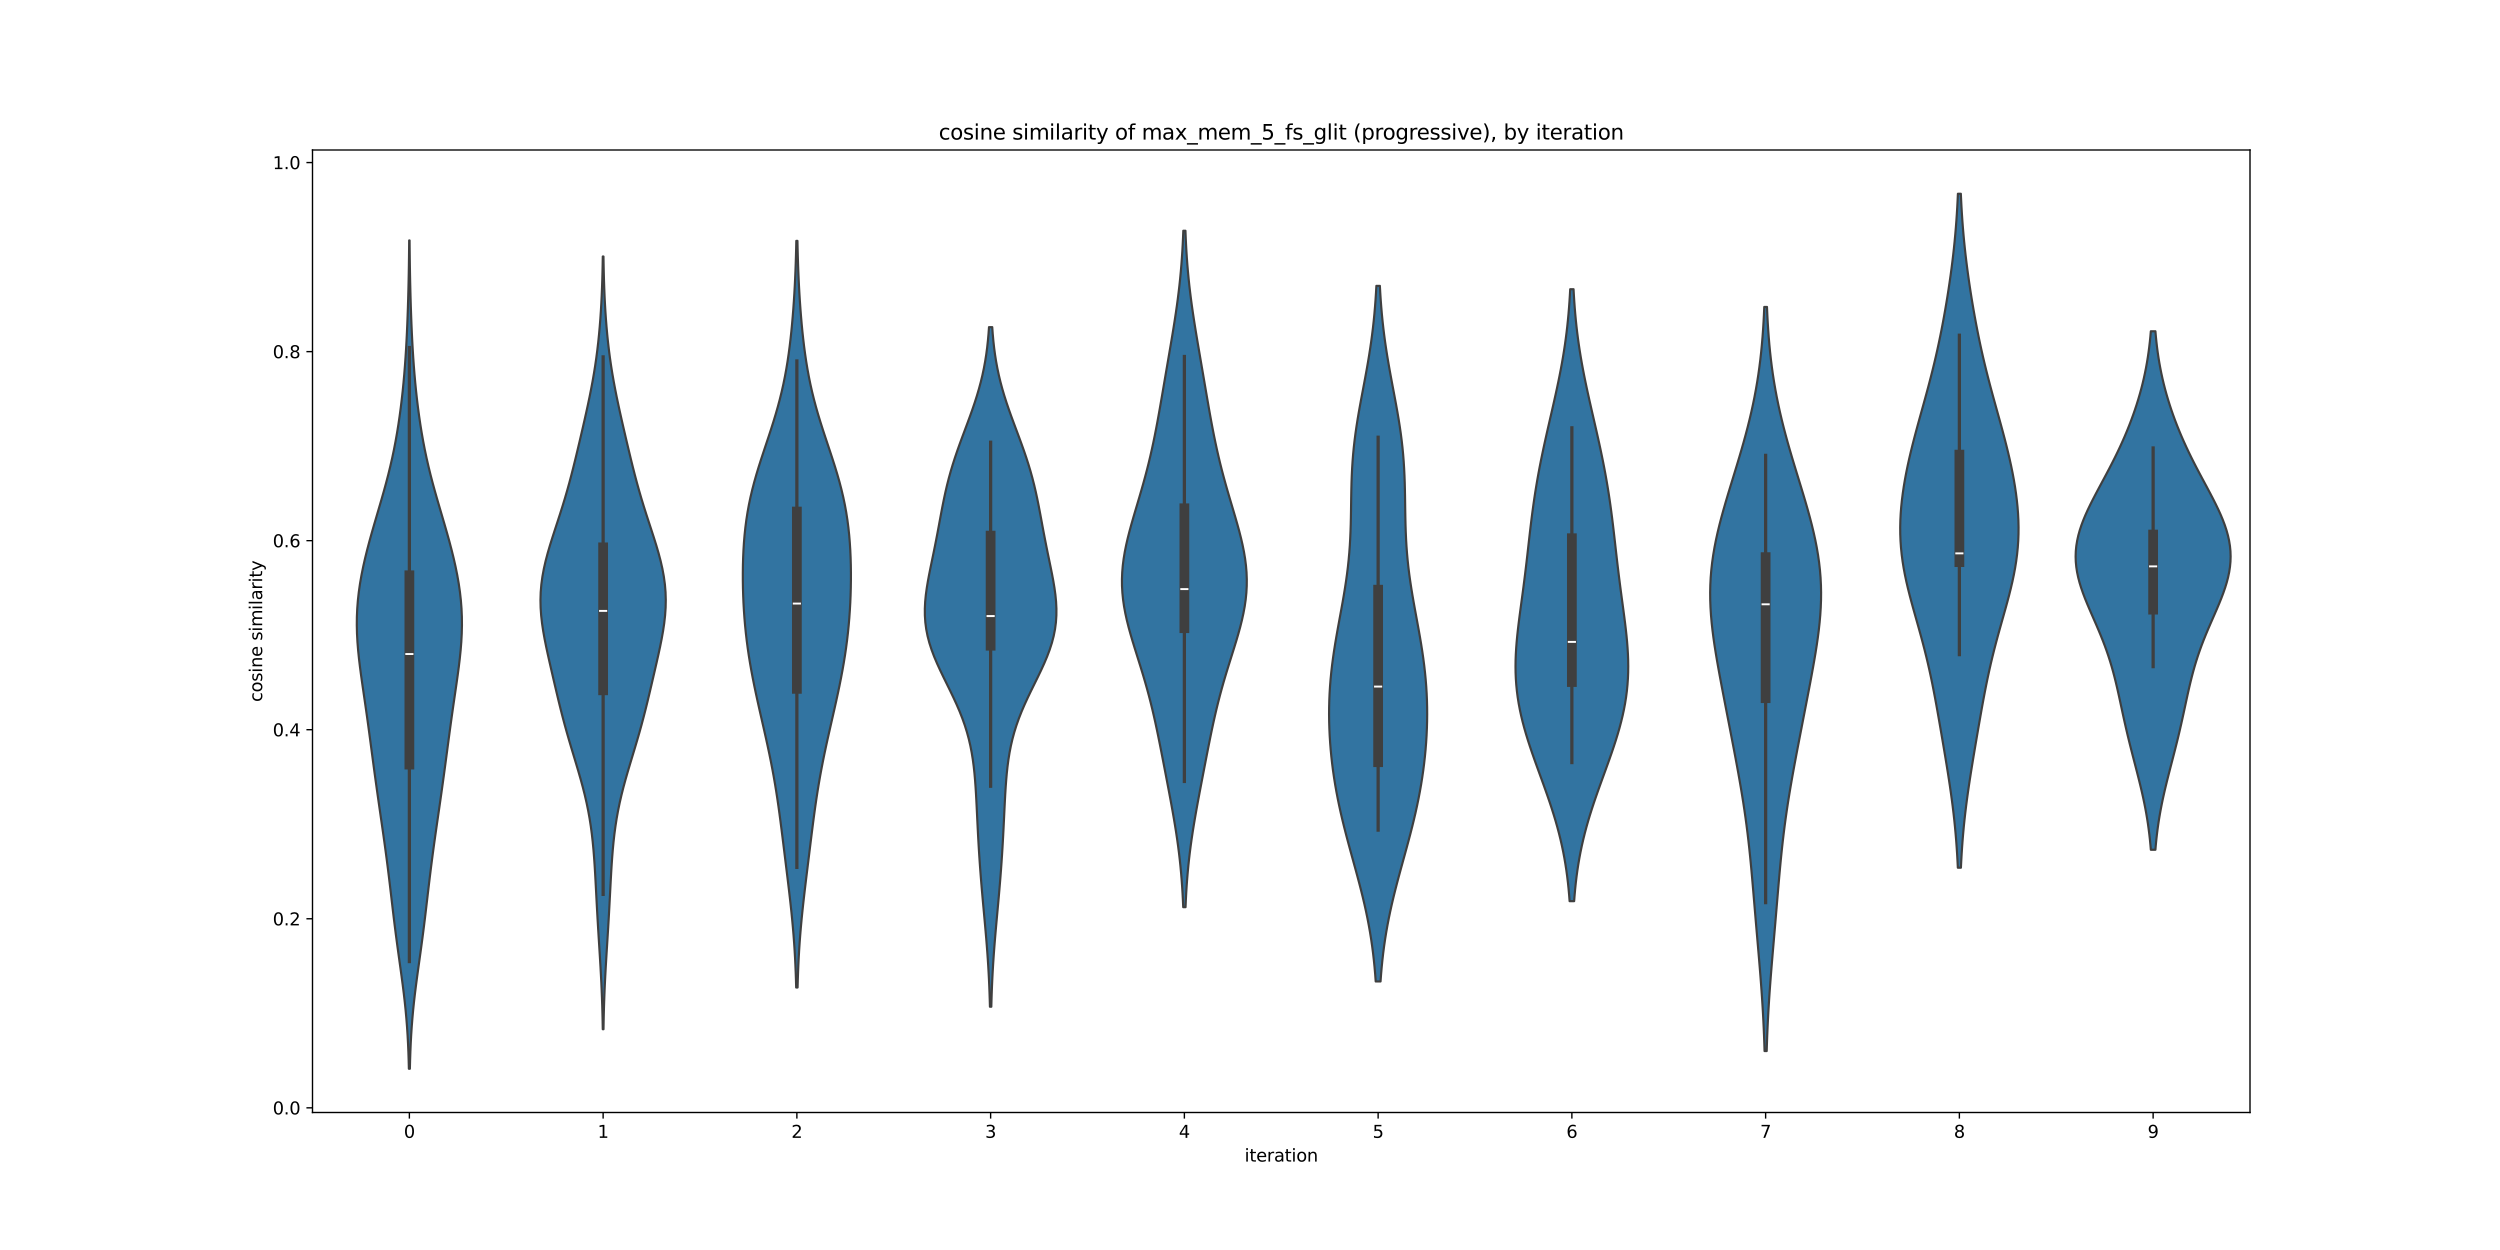 <?xml version="1.0" encoding="utf-8" standalone="no"?>
<!DOCTYPE svg PUBLIC "-//W3C//DTD SVG 1.1//EN"
  "http://www.w3.org/Graphics/SVG/1.1/DTD/svg11.dtd">
<svg xmlns:xlink="http://www.w3.org/1999/xlink" width="1440pt" height="720pt" viewBox="0 0 1440 720" xmlns="http://www.w3.org/2000/svg" version="1.1">
 <defs>
  <style type="text/css">*{stroke-linejoin: round; stroke-linecap: butt}</style>
 </defs>
 <g id="figure_1">
  <g id="patch_1">
   <path d="M 0 720 
L 1440 720 
L 1440 0 
L 0 0 
z
" style="fill: #ffffff"/>
  </g>
  <g id="axes_1">
   <g id="patch_2">
    <path d="M 180 640.8 
L 1296 640.8 
L 1296 86.4 
L 180 86.4 
z
" style="fill: #ffffff"/>
   </g>
   <g id="PolyCollection_1">
    <defs>
     <path id="m04ed47ca74" d="M 236.088 -104.4 
L 235.512 -104.4 
L 235.391 -109.219 
L 235.231 -114.039 
L 235.025 -118.858 
L 234.767 -123.677 
L 234.451 -128.497 
L 234.073 -133.316 
L 233.633 -138.135 
L 233.132 -142.955 
L 232.575 -147.774 
L 231.973 -152.593 
L 231.334 -157.413 
L 230.673 -162.232 
L 230.001 -167.051 
L 229.333 -171.871 
L 228.676 -176.69 
L 228.039 -181.509 
L 227.424 -186.329 
L 226.83 -191.148 
L 226.254 -195.967 
L 225.688 -200.787 
L 225.125 -205.606 
L 224.557 -210.425 
L 223.977 -215.245 
L 223.379 -220.064 
L 222.76 -224.883 
L 222.12 -229.702 
L 221.461 -234.522 
L 220.785 -239.341 
L 220.098 -244.16 
L 219.403 -248.98 
L 218.707 -253.799 
L 218.015 -258.618 
L 217.329 -263.438 
L 216.654 -268.257 
L 215.989 -273.076 
L 215.337 -277.896 
L 214.693 -282.715 
L 214.054 -287.534 
L 213.417 -292.354 
L 212.774 -297.173 
L 212.121 -301.992 
L 211.454 -306.812 
L 210.771 -311.631 
L 210.076 -316.45 
L 209.374 -321.27 
L 208.675 -326.089 
L 207.996 -330.908 
L 207.357 -335.728 
L 206.777 -340.547 
L 206.282 -345.366 
L 205.894 -350.186 
L 205.634 -355.005 
L 205.52 -359.824 
L 205.563 -364.644 
L 205.772 -369.463 
L 206.148 -374.282 
L 206.687 -379.102 
L 207.382 -383.921 
L 208.222 -388.74 
L 209.193 -393.56 
L 210.279 -398.379 
L 211.466 -403.198 
L 212.735 -408.018 
L 214.071 -412.837 
L 215.453 -417.656 
L 216.863 -422.476 
L 218.28 -427.295 
L 219.684 -432.114 
L 221.055 -436.934 
L 222.376 -441.753 
L 223.632 -446.572 
L 224.812 -451.392 
L 225.91 -456.211 
L 226.924 -461.03 
L 227.854 -465.849 
L 228.704 -470.669 
L 229.479 -475.488 
L 230.187 -480.307 
L 230.83 -485.127 
L 231.415 -489.946 
L 231.945 -494.765 
L 232.423 -499.585 
L 232.853 -504.404 
L 233.237 -509.223 
L 233.579 -514.043 
L 233.882 -518.862 
L 234.151 -523.681 
L 234.389 -528.501 
L 234.6 -533.32 
L 234.787 -538.139 
L 234.953 -542.959 
L 235.1 -547.778 
L 235.229 -552.597 
L 235.341 -557.417 
L 235.437 -562.236 
L 235.518 -567.055 
L 235.585 -571.875 
L 235.64 -576.694 
L 235.683 -581.513 
L 235.917 -581.513 
L 235.917 -581.513 
L 235.96 -576.694 
L 236.015 -571.875 
L 236.082 -567.055 
L 236.163 -562.236 
L 236.259 -557.417 
L 236.371 -552.597 
L 236.5 -547.778 
L 236.647 -542.959 
L 236.813 -538.139 
L 237 -533.32 
L 237.211 -528.501 
L 237.449 -523.681 
L 237.718 -518.862 
L 238.021 -514.043 
L 238.363 -509.223 
L 238.747 -504.404 
L 239.177 -499.585 
L 239.655 -494.765 
L 240.185 -489.946 
L 240.77 -485.127 
L 241.413 -480.307 
L 242.121 -475.488 
L 242.896 -470.669 
L 243.746 -465.849 
L 244.676 -461.03 
L 245.69 -456.211 
L 246.788 -451.392 
L 247.968 -446.572 
L 249.224 -441.753 
L 250.545 -436.934 
L 251.916 -432.114 
L 253.32 -427.295 
L 254.737 -422.476 
L 256.147 -417.656 
L 257.529 -412.837 
L 258.865 -408.018 
L 260.134 -403.198 
L 261.321 -398.379 
L 262.407 -393.56 
L 263.378 -388.74 
L 264.218 -383.921 
L 264.913 -379.102 
L 265.452 -374.282 
L 265.828 -369.463 
L 266.037 -364.644 
L 266.08 -359.824 
L 265.966 -355.005 
L 265.706 -350.186 
L 265.318 -345.366 
L 264.823 -340.547 
L 264.243 -335.728 
L 263.604 -330.908 
L 262.925 -326.089 
L 262.226 -321.27 
L 261.524 -316.45 
L 260.829 -311.631 
L 260.146 -306.812 
L 259.479 -301.992 
L 258.826 -297.173 
L 258.183 -292.354 
L 257.546 -287.534 
L 256.907 -282.715 
L 256.263 -277.896 
L 255.611 -273.076 
L 254.946 -268.257 
L 254.271 -263.438 
L 253.585 -258.618 
L 252.893 -253.799 
L 252.197 -248.98 
L 251.502 -244.16 
L 250.815 -239.341 
L 250.139 -234.522 
L 249.48 -229.702 
L 248.84 -224.883 
L 248.221 -220.064 
L 247.623 -215.245 
L 247.043 -210.425 
L 246.475 -205.606 
L 245.912 -200.787 
L 245.346 -195.967 
L 244.77 -191.148 
L 244.176 -186.329 
L 243.561 -181.509 
L 242.924 -176.69 
L 242.267 -171.871 
L 241.599 -167.051 
L 240.927 -162.232 
L 240.266 -157.413 
L 239.627 -152.593 
L 239.025 -147.774 
L 238.468 -142.955 
L 237.967 -138.135 
L 237.527 -133.316 
L 237.149 -128.497 
L 236.833 -123.677 
L 236.575 -118.858 
L 236.369 -114.039 
L 236.209 -109.219 
L 236.088 -104.4 
z
" style="stroke: #3f3f3f; stroke-width: 1.25"/>
    </defs>
    <g clip-path="url(#pb935e2efda)">
     <use xlink:href="#m04ed47ca74" x="0" y="720" style="fill: #3274a1; stroke: #3f3f3f; stroke-width: 1.25"/>
    </g>
   </g>
   <g id="PolyCollection_2">
    <defs>
     <path id="mbda1bc76bd" d="M 347.61 -127.167 
L 347.19 -127.167 
L 347.111 -131.662 
L 347.01 -136.158 
L 346.885 -140.654 
L 346.735 -145.15 
L 346.557 -149.646 
L 346.353 -154.142 
L 346.125 -158.638 
L 345.876 -163.133 
L 345.611 -167.629 
L 345.335 -172.125 
L 345.054 -176.621 
L 344.773 -181.117 
L 344.498 -185.613 
L 344.232 -190.109 
L 343.977 -194.605 
L 343.733 -199.1 
L 343.496 -203.596 
L 343.263 -208.092 
L 343.026 -212.588 
L 342.777 -217.084 
L 342.503 -221.58 
L 342.192 -226.076 
L 341.831 -230.571 
L 341.406 -235.067 
L 340.901 -239.563 
L 340.304 -244.059 
L 339.604 -248.555 
L 338.794 -253.051 
L 337.871 -257.547 
L 336.839 -262.042 
L 335.705 -266.538 
L 334.484 -271.034 
L 333.195 -275.53 
L 331.861 -280.026 
L 330.504 -284.522 
L 329.148 -289.018 
L 327.815 -293.513 
L 326.519 -298.009 
L 325.271 -302.505 
L 324.074 -307.001 
L 322.926 -311.497 
L 321.818 -315.993 
L 320.742 -320.489 
L 319.684 -324.985 
L 318.637 -329.48 
L 317.596 -333.976 
L 316.566 -338.472 
L 315.557 -342.968 
L 314.59 -347.464 
L 313.689 -351.96 
L 312.887 -356.456 
L 312.218 -360.951 
L 311.713 -365.447 
L 311.403 -369.943 
L 311.31 -374.439 
L 311.45 -378.935 
L 311.827 -383.431 
L 312.437 -387.927 
L 313.265 -392.422 
L 314.287 -396.918 
L 315.473 -401.414 
L 316.787 -405.91 
L 318.19 -410.406 
L 319.645 -414.902 
L 321.116 -419.398 
L 322.574 -423.893 
L 323.994 -428.389 
L 325.363 -432.885 
L 326.671 -437.381 
L 327.92 -441.877 
L 329.113 -446.373 
L 330.26 -450.869 
L 331.371 -455.365 
L 332.456 -459.86 
L 333.523 -464.356 
L 334.577 -468.852 
L 335.619 -473.348 
L 336.647 -477.844 
L 337.654 -482.34 
L 338.634 -486.836 
L 339.576 -491.331 
L 340.471 -495.827 
L 341.313 -500.323 
L 342.095 -504.819 
L 342.812 -509.315 
L 343.464 -513.811 
L 344.05 -518.307 
L 344.573 -522.802 
L 345.035 -527.298 
L 345.441 -531.794 
L 345.795 -536.29 
L 346.099 -540.786 
L 346.36 -545.282 
L 346.58 -549.778 
L 346.763 -554.273 
L 346.913 -558.769 
L 347.034 -563.265 
L 347.13 -567.761 
L 347.205 -572.257 
L 347.595 -572.257 
L 347.595 -572.257 
L 347.67 -567.761 
L 347.766 -563.265 
L 347.887 -558.769 
L 348.037 -554.273 
L 348.22 -549.778 
L 348.44 -545.282 
L 348.701 -540.786 
L 349.005 -536.29 
L 349.359 -531.794 
L 349.765 -527.298 
L 350.227 -522.802 
L 350.75 -518.307 
L 351.336 -513.811 
L 351.988 -509.315 
L 352.705 -504.819 
L 353.487 -500.323 
L 354.329 -495.827 
L 355.224 -491.331 
L 356.166 -486.836 
L 357.146 -482.34 
L 358.153 -477.844 
L 359.181 -473.348 
L 360.223 -468.852 
L 361.277 -464.356 
L 362.344 -459.86 
L 363.429 -455.365 
L 364.54 -450.869 
L 365.687 -446.373 
L 366.88 -441.877 
L 368.129 -437.381 
L 369.437 -432.885 
L 370.806 -428.389 
L 372.226 -423.893 
L 373.684 -419.398 
L 375.155 -414.902 
L 376.61 -410.406 
L 378.013 -405.91 
L 379.327 -401.414 
L 380.513 -396.918 
L 381.535 -392.422 
L 382.363 -387.927 
L 382.973 -383.431 
L 383.35 -378.935 
L 383.49 -374.439 
L 383.397 -369.943 
L 383.087 -365.447 
L 382.582 -360.951 
L 381.913 -356.456 
L 381.111 -351.96 
L 380.21 -347.464 
L 379.243 -342.968 
L 378.234 -338.472 
L 377.204 -333.976 
L 376.163 -329.48 
L 375.116 -324.985 
L 374.058 -320.489 
L 372.982 -315.993 
L 371.874 -311.497 
L 370.726 -307.001 
L 369.529 -302.505 
L 368.281 -298.009 
L 366.985 -293.513 
L 365.652 -289.018 
L 364.296 -284.522 
L 362.939 -280.026 
L 361.605 -275.53 
L 360.316 -271.034 
L 359.095 -266.538 
L 357.961 -262.042 
L 356.929 -257.547 
L 356.006 -253.051 
L 355.196 -248.555 
L 354.496 -244.059 
L 353.899 -239.563 
L 353.394 -235.067 
L 352.969 -230.571 
L 352.608 -226.076 
L 352.297 -221.58 
L 352.023 -217.084 
L 351.774 -212.588 
L 351.537 -208.092 
L 351.304 -203.596 
L 351.067 -199.1 
L 350.823 -194.605 
L 350.568 -190.109 
L 350.302 -185.613 
L 350.027 -181.117 
L 349.746 -176.621 
L 349.465 -172.125 
L 349.189 -167.629 
L 348.924 -163.133 
L 348.675 -158.638 
L 348.447 -154.142 
L 348.243 -149.646 
L 348.065 -145.15 
L 347.915 -140.654 
L 347.79 -136.158 
L 347.689 -131.662 
L 347.61 -127.167 
z
" style="stroke: #3f3f3f; stroke-width: 1.25"/>
    </defs>
    <g clip-path="url(#pb935e2efda)">
     <use xlink:href="#mbda1bc76bd" x="0" y="720" style="fill: #3274a1; stroke: #3f3f3f; stroke-width: 1.25"/>
    </g>
   </g>
   <g id="PolyCollection_3">
    <defs>
     <path id="ma42f5371f2" d="M 459.403 -151.207 
L 458.597 -151.207 
L 458.475 -155.551 
L 458.324 -159.895 
L 458.143 -164.239 
L 457.928 -168.583 
L 457.676 -172.927 
L 457.386 -177.271 
L 457.058 -181.615 
L 456.692 -185.959 
L 456.291 -190.303 
L 455.856 -194.647 
L 455.393 -198.991 
L 454.906 -203.335 
L 454.4 -207.679 
L 453.881 -212.023 
L 453.353 -216.367 
L 452.82 -220.711 
L 452.286 -225.055 
L 451.751 -229.399 
L 451.216 -233.743 
L 450.677 -238.087 
L 450.131 -242.431 
L 449.573 -246.775 
L 448.997 -251.119 
L 448.397 -255.463 
L 447.765 -259.807 
L 447.097 -264.151 
L 446.387 -268.495 
L 445.634 -272.839 
L 444.834 -277.183 
L 443.991 -281.527 
L 443.106 -285.871 
L 442.185 -290.215 
L 441.233 -294.559 
L 440.26 -298.903 
L 439.273 -303.247 
L 438.282 -307.591 
L 437.297 -311.935 
L 436.328 -316.279 
L 435.384 -320.623 
L 434.474 -324.967 
L 433.605 -329.311 
L 432.786 -333.655 
L 432.022 -337.999 
L 431.319 -342.343 
L 430.68 -346.687 
L 430.107 -351.031 
L 429.603 -355.375 
L 429.165 -359.719 
L 428.795 -364.063 
L 428.489 -368.407 
L 428.245 -372.751 
L 428.063 -377.095 
L 427.939 -381.439 
L 427.874 -385.783 
L 427.868 -390.127 
L 427.924 -394.471 
L 428.046 -398.815 
L 428.24 -403.159 
L 428.514 -407.503 
L 428.875 -411.847 
L 429.334 -416.191 
L 429.896 -420.535 
L 430.571 -424.879 
L 431.361 -429.223 
L 432.269 -433.567 
L 433.292 -437.911 
L 434.424 -442.255 
L 435.655 -446.599 
L 436.969 -450.943 
L 438.349 -455.287 
L 439.773 -459.631 
L 441.219 -463.975 
L 442.664 -468.319 
L 444.086 -472.663 
L 445.464 -477.007 
L 446.782 -481.351 
L 448.024 -485.695 
L 449.182 -490.039 
L 450.249 -494.383 
L 451.223 -498.727 
L 452.107 -503.071 
L 452.904 -507.415 
L 453.62 -511.759 
L 454.262 -516.103 
L 454.838 -520.447 
L 455.356 -524.791 
L 455.822 -529.135 
L 456.242 -533.479 
L 456.62 -537.823 
L 456.96 -542.167 
L 457.265 -546.511 
L 457.538 -550.855 
L 457.78 -555.199 
L 457.993 -559.543 
L 458.178 -563.887 
L 458.337 -568.231 
L 458.472 -572.575 
L 458.585 -576.919 
L 458.679 -581.263 
L 459.321 -581.263 
L 459.321 -581.263 
L 459.415 -576.919 
L 459.528 -572.575 
L 459.663 -568.231 
L 459.822 -563.887 
L 460.007 -559.543 
L 460.22 -555.199 
L 460.462 -550.855 
L 460.735 -546.511 
L 461.04 -542.167 
L 461.38 -537.823 
L 461.758 -533.479 
L 462.178 -529.135 
L 462.644 -524.791 
L 463.162 -520.447 
L 463.738 -516.103 
L 464.38 -511.759 
L 465.096 -507.415 
L 465.893 -503.071 
L 466.777 -498.727 
L 467.751 -494.383 
L 468.818 -490.039 
L 469.976 -485.695 
L 471.218 -481.351 
L 472.536 -477.007 
L 473.914 -472.663 
L 475.336 -468.319 
L 476.781 -463.975 
L 478.227 -459.631 
L 479.651 -455.287 
L 481.031 -450.943 
L 482.345 -446.599 
L 483.576 -442.255 
L 484.708 -437.911 
L 485.731 -433.567 
L 486.639 -429.223 
L 487.429 -424.879 
L 488.104 -420.535 
L 488.666 -416.191 
L 489.125 -411.847 
L 489.486 -407.503 
L 489.76 -403.159 
L 489.954 -398.815 
L 490.076 -394.471 
L 490.132 -390.127 
L 490.126 -385.783 
L 490.061 -381.439 
L 489.937 -377.095 
L 489.755 -372.751 
L 489.511 -368.407 
L 489.205 -364.063 
L 488.835 -359.719 
L 488.397 -355.375 
L 487.893 -351.031 
L 487.32 -346.687 
L 486.681 -342.343 
L 485.978 -337.999 
L 485.214 -333.655 
L 484.395 -329.311 
L 483.526 -324.967 
L 482.616 -320.623 
L 481.672 -316.279 
L 480.703 -311.935 
L 479.718 -307.591 
L 478.727 -303.247 
L 477.74 -298.903 
L 476.767 -294.559 
L 475.815 -290.215 
L 474.894 -285.871 
L 474.009 -281.527 
L 473.166 -277.183 
L 472.366 -272.839 
L 471.613 -268.495 
L 470.903 -264.151 
L 470.235 -259.807 
L 469.603 -255.463 
L 469.003 -251.119 
L 468.427 -246.775 
L 467.869 -242.431 
L 467.323 -238.087 
L 466.784 -233.743 
L 466.249 -229.399 
L 465.714 -225.055 
L 465.18 -220.711 
L 464.647 -216.367 
L 464.119 -212.023 
L 463.6 -207.679 
L 463.094 -203.335 
L 462.607 -198.991 
L 462.144 -194.647 
L 461.709 -190.303 
L 461.308 -185.959 
L 460.942 -181.615 
L 460.614 -177.271 
L 460.324 -172.927 
L 460.072 -168.583 
L 459.857 -164.239 
L 459.676 -159.895 
L 459.525 -155.551 
L 459.403 -151.207 
z
" style="stroke: #3f3f3f; stroke-width: 1.25"/>
    </defs>
    <g clip-path="url(#pb935e2efda)">
     <use xlink:href="#ma42f5371f2" x="0" y="720" style="fill: #3274a1; stroke: #3f3f3f; stroke-width: 1.25"/>
    </g>
   </g>
   <g id="PolyCollection_4">
    <defs>
     <path id="mcc7c0225ac" d="M 570.994 -140.125 
L 570.206 -140.125 
L 570.098 -144.079 
L 569.968 -148.033 
L 569.815 -151.987 
L 569.637 -155.941 
L 569.433 -159.895 
L 569.203 -163.849 
L 568.947 -167.803 
L 568.667 -171.757 
L 568.363 -175.711 
L 568.041 -179.665 
L 567.702 -183.619 
L 567.351 -187.573 
L 566.992 -191.527 
L 566.63 -195.481 
L 566.269 -199.435 
L 565.914 -203.389 
L 565.568 -207.343 
L 565.234 -211.297 
L 564.914 -215.251 
L 564.611 -219.205 
L 564.326 -223.159 
L 564.059 -227.113 
L 563.809 -231.067 
L 563.577 -235.021 
L 563.36 -238.974 
L 563.156 -242.928 
L 562.962 -246.882 
L 562.773 -250.836 
L 562.584 -254.79 
L 562.386 -258.744 
L 562.171 -262.698 
L 561.926 -266.652 
L 561.637 -270.606 
L 561.289 -274.56 
L 560.864 -278.514 
L 560.343 -282.468 
L 559.708 -286.422 
L 558.941 -290.376 
L 558.027 -294.33 
L 556.954 -298.284 
L 555.717 -302.238 
L 554.316 -306.192 
L 552.758 -310.146 
L 551.059 -314.1 
L 549.244 -318.054 
L 547.345 -322.008 
L 545.401 -325.962 
L 543.455 -329.916 
L 541.554 -333.87 
L 539.747 -337.824 
L 538.079 -341.778 
L 536.59 -345.732 
L 535.316 -349.686 
L 534.282 -353.64 
L 533.504 -357.594 
L 532.986 -361.548 
L 532.725 -365.502 
L 532.703 -369.456 
L 532.899 -373.41 
L 533.282 -377.364 
L 533.82 -381.318 
L 534.475 -385.272 
L 535.215 -389.226 
L 536.006 -393.18 
L 536.821 -397.134 
L 537.637 -401.088 
L 538.44 -405.042 
L 539.221 -408.996 
L 539.979 -412.95 
L 540.719 -416.904 
L 541.45 -420.858 
L 542.186 -424.812 
L 542.944 -428.766 
L 543.741 -432.72 
L 544.594 -436.674 
L 545.518 -440.628 
L 546.524 -444.582 
L 547.617 -448.536 
L 548.801 -452.49 
L 550.071 -456.444 
L 551.417 -460.398 
L 552.825 -464.352 
L 554.277 -468.306 
L 555.753 -472.26 
L 557.229 -476.214 
L 558.683 -480.168 
L 560.091 -484.122 
L 561.435 -488.076 
L 562.696 -492.03 
L 563.862 -495.984 
L 564.923 -499.938 
L 565.873 -503.892 
L 566.712 -507.846 
L 567.44 -511.8 
L 568.064 -515.754 
L 568.59 -519.708 
L 569.026 -523.662 
L 569.383 -527.616 
L 569.671 -531.57 
L 571.529 -531.57 
L 571.529 -531.57 
L 571.817 -527.616 
L 572.174 -523.662 
L 572.61 -519.708 
L 573.136 -515.754 
L 573.76 -511.8 
L 574.488 -507.846 
L 575.327 -503.892 
L 576.277 -499.938 
L 577.338 -495.984 
L 578.504 -492.03 
L 579.765 -488.076 
L 581.109 -484.122 
L 582.517 -480.168 
L 583.971 -476.214 
L 585.447 -472.26 
L 586.923 -468.306 
L 588.375 -464.352 
L 589.783 -460.398 
L 591.129 -456.444 
L 592.399 -452.49 
L 593.583 -448.536 
L 594.676 -444.582 
L 595.682 -440.628 
L 596.606 -436.674 
L 597.459 -432.72 
L 598.256 -428.766 
L 599.014 -424.812 
L 599.75 -420.858 
L 600.481 -416.904 
L 601.221 -412.95 
L 601.979 -408.996 
L 602.76 -405.042 
L 603.563 -401.088 
L 604.379 -397.134 
L 605.194 -393.18 
L 605.985 -389.226 
L 606.725 -385.272 
L 607.38 -381.318 
L 607.918 -377.364 
L 608.301 -373.41 
L 608.497 -369.456 
L 608.475 -365.502 
L 608.214 -361.548 
L 607.696 -357.594 
L 606.918 -353.64 
L 605.884 -349.686 
L 604.61 -345.732 
L 603.121 -341.778 
L 601.453 -337.824 
L 599.646 -333.87 
L 597.745 -329.916 
L 595.799 -325.962 
L 593.855 -322.008 
L 591.956 -318.054 
L 590.141 -314.1 
L 588.442 -310.146 
L 586.884 -306.192 
L 585.483 -302.238 
L 584.246 -298.284 
L 583.173 -294.33 
L 582.259 -290.376 
L 581.492 -286.422 
L 580.857 -282.468 
L 580.336 -278.514 
L 579.911 -274.56 
L 579.563 -270.606 
L 579.274 -266.652 
L 579.029 -262.698 
L 578.814 -258.744 
L 578.616 -254.79 
L 578.427 -250.836 
L 578.238 -246.882 
L 578.044 -242.928 
L 577.84 -238.974 
L 577.623 -235.021 
L 577.391 -231.067 
L 577.141 -227.113 
L 576.874 -223.159 
L 576.589 -219.205 
L 576.286 -215.251 
L 575.966 -211.297 
L 575.632 -207.343 
L 575.286 -203.389 
L 574.931 -199.435 
L 574.57 -195.481 
L 574.208 -191.527 
L 573.849 -187.573 
L 573.498 -183.619 
L 573.159 -179.665 
L 572.837 -175.711 
L 572.533 -171.757 
L 572.253 -167.803 
L 571.997 -163.849 
L 571.767 -159.895 
L 571.563 -155.941 
L 571.385 -151.987 
L 571.232 -148.033 
L 571.102 -144.079 
L 570.994 -140.125 
z
" style="stroke: #3f3f3f; stroke-width: 1.25"/>
    </defs>
    <g clip-path="url(#pb935e2efda)">
     <use xlink:href="#mcc7c0225ac" x="0" y="720" style="fill: #3274a1; stroke: #3f3f3f; stroke-width: 1.25"/>
    </g>
   </g>
   <g id="PolyCollection_5">
    <defs>
     <path id="mce25fdc22e" d="M 682.868 -197.476 
L 681.532 -197.476 
L 681.359 -201.411 
L 681.154 -205.347 
L 680.912 -209.282 
L 680.629 -213.218 
L 680.304 -217.153 
L 679.935 -221.089 
L 679.52 -225.025 
L 679.058 -228.96 
L 678.552 -232.896 
L 678.002 -236.831 
L 677.411 -240.767 
L 676.783 -244.702 
L 676.123 -248.638 
L 675.436 -252.573 
L 674.727 -256.509 
L 674 -260.444 
L 673.262 -264.38 
L 672.515 -268.315 
L 671.763 -272.251 
L 671.008 -276.186 
L 670.25 -280.122 
L 669.489 -284.057 
L 668.72 -287.993 
L 667.942 -291.928 
L 667.148 -295.864 
L 666.333 -299.8 
L 665.489 -303.735 
L 664.61 -307.671 
L 663.691 -311.606 
L 662.726 -315.542 
L 661.71 -319.477 
L 660.644 -323.413 
L 659.529 -327.348 
L 658.368 -331.284 
L 657.17 -335.219 
L 655.945 -339.155 
L 654.709 -343.09 
L 653.479 -347.026 
L 652.276 -350.961 
L 651.122 -354.897 
L 650.04 -358.832 
L 649.055 -362.768 
L 648.189 -366.704 
L 647.462 -370.639 
L 646.893 -374.575 
L 646.494 -378.51 
L 646.277 -382.446 
L 646.244 -386.381 
L 646.395 -390.317 
L 646.726 -394.252 
L 647.224 -398.188 
L 647.877 -402.123 
L 648.666 -406.059 
L 649.571 -409.994 
L 650.572 -413.93 
L 651.646 -417.865 
L 652.771 -421.801 
L 653.927 -425.736 
L 655.096 -429.672 
L 656.261 -433.607 
L 657.408 -437.543 
L 658.526 -441.479 
L 659.606 -445.414 
L 660.642 -449.35 
L 661.632 -453.285 
L 662.573 -457.221 
L 663.468 -461.156 
L 664.317 -465.092 
L 665.127 -469.027 
L 665.9 -472.963 
L 666.643 -476.898 
L 667.361 -480.834 
L 668.06 -484.769 
L 668.745 -488.705 
L 669.422 -492.64 
L 670.095 -496.576 
L 670.766 -500.511 
L 671.437 -504.447 
L 672.11 -508.383 
L 672.785 -512.318 
L 673.459 -516.254 
L 674.13 -520.189 
L 674.794 -524.125 
L 675.448 -528.06 
L 676.087 -531.996 
L 676.706 -535.931 
L 677.301 -539.867 
L 677.866 -543.802 
L 678.398 -547.738 
L 678.893 -551.673 
L 679.349 -555.609 
L 679.765 -559.544 
L 680.14 -563.48 
L 680.474 -567.415 
L 680.767 -571.351 
L 681.023 -575.286 
L 681.242 -579.222 
L 681.429 -583.158 
L 681.586 -587.093 
L 682.814 -587.093 
L 682.814 -587.093 
L 682.971 -583.158 
L 683.158 -579.222 
L 683.377 -575.286 
L 683.633 -571.351 
L 683.926 -567.415 
L 684.26 -563.48 
L 684.635 -559.544 
L 685.051 -555.609 
L 685.507 -551.673 
L 686.002 -547.738 
L 686.534 -543.802 
L 687.099 -539.867 
L 687.694 -535.931 
L 688.313 -531.996 
L 688.952 -528.06 
L 689.606 -524.125 
L 690.27 -520.189 
L 690.941 -516.254 
L 691.615 -512.318 
L 692.29 -508.383 
L 692.963 -504.447 
L 693.634 -500.511 
L 694.305 -496.576 
L 694.978 -492.64 
L 695.655 -488.705 
L 696.34 -484.769 
L 697.039 -480.834 
L 697.757 -476.898 
L 698.5 -472.963 
L 699.273 -469.027 
L 700.083 -465.092 
L 700.932 -461.156 
L 701.827 -457.221 
L 702.768 -453.285 
L 703.758 -449.35 
L 704.794 -445.414 
L 705.874 -441.479 
L 706.992 -437.543 
L 708.139 -433.607 
L 709.304 -429.672 
L 710.473 -425.736 
L 711.629 -421.801 
L 712.754 -417.865 
L 713.828 -413.93 
L 714.829 -409.994 
L 715.734 -406.059 
L 716.523 -402.123 
L 717.176 -398.188 
L 717.674 -394.252 
L 718.005 -390.317 
L 718.156 -386.381 
L 718.123 -382.446 
L 717.906 -378.51 
L 717.507 -374.575 
L 716.938 -370.639 
L 716.211 -366.704 
L 715.345 -362.768 
L 714.36 -358.832 
L 713.278 -354.897 
L 712.124 -350.961 
L 710.921 -347.026 
L 709.691 -343.09 
L 708.455 -339.155 
L 707.23 -335.219 
L 706.032 -331.284 
L 704.871 -327.348 
L 703.756 -323.413 
L 702.69 -319.477 
L 701.674 -315.542 
L 700.709 -311.606 
L 699.79 -307.671 
L 698.911 -303.735 
L 698.067 -299.8 
L 697.252 -295.864 
L 696.458 -291.928 
L 695.68 -287.993 
L 694.911 -284.057 
L 694.15 -280.122 
L 693.392 -276.186 
L 692.637 -272.251 
L 691.885 -268.315 
L 691.138 -264.38 
L 690.4 -260.444 
L 689.673 -256.509 
L 688.964 -252.573 
L 688.277 -248.638 
L 687.617 -244.702 
L 686.989 -240.767 
L 686.398 -236.831 
L 685.848 -232.896 
L 685.342 -228.96 
L 684.88 -225.025 
L 684.465 -221.089 
L 684.096 -217.153 
L 683.771 -213.218 
L 683.488 -209.282 
L 683.246 -205.347 
L 683.041 -201.411 
L 682.868 -197.476 
z
" style="stroke: #3f3f3f; stroke-width: 1.25"/>
    </defs>
    <g clip-path="url(#pb935e2efda)">
     <use xlink:href="#mce25fdc22e" x="0" y="720" style="fill: #3274a1; stroke: #3f3f3f; stroke-width: 1.25"/>
    </g>
   </g>
   <g id="PolyCollection_6">
    <defs>
     <path id="m863694a5f5" d="M 795.191 -154.677 
L 792.409 -154.677 
L 792.108 -158.724 
L 791.757 -162.771 
L 791.353 -166.819 
L 790.892 -170.866 
L 790.37 -174.913 
L 789.785 -178.96 
L 789.135 -183.007 
L 788.421 -187.055 
L 787.642 -191.102 
L 786.8 -195.149 
L 785.9 -199.196 
L 784.946 -203.243 
L 783.944 -207.29 
L 782.901 -211.338 
L 781.826 -215.385 
L 780.729 -219.432 
L 779.617 -223.479 
L 778.503 -227.526 
L 777.395 -231.573 
L 776.303 -235.621 
L 775.237 -239.668 
L 774.205 -243.715 
L 773.214 -247.762 
L 772.27 -251.809 
L 771.379 -255.856 
L 770.546 -259.904 
L 769.772 -263.951 
L 769.06 -267.998 
L 768.413 -272.045 
L 767.829 -276.092 
L 767.311 -280.139 
L 766.858 -284.187 
L 766.47 -288.234 
L 766.149 -292.281 
L 765.895 -296.328 
L 765.71 -300.375 
L 765.593 -304.423 
L 765.547 -308.47 
L 765.573 -312.517 
L 765.673 -316.564 
L 765.846 -320.611 
L 766.094 -324.658 
L 766.415 -328.706 
L 766.808 -332.753 
L 767.27 -336.8 
L 767.796 -340.847 
L 768.38 -344.894 
L 769.016 -348.941 
L 769.695 -352.989 
L 770.407 -357.036 
L 771.14 -361.083 
L 771.883 -365.13 
L 772.625 -369.177 
L 773.351 -373.224 
L 774.052 -377.272 
L 774.714 -381.319 
L 775.33 -385.366 
L 775.889 -389.413 
L 776.387 -393.46 
L 776.818 -397.507 
L 777.182 -401.555 
L 777.479 -405.602 
L 777.713 -409.649 
L 777.891 -413.696 
L 778.021 -417.743 
L 778.114 -421.791 
L 778.183 -425.838 
L 778.239 -429.885 
L 778.298 -433.932 
L 778.373 -437.979 
L 778.476 -442.026 
L 778.621 -446.074 
L 778.817 -450.121 
L 779.072 -454.168 
L 779.392 -458.215 
L 779.779 -462.262 
L 780.235 -466.309 
L 780.757 -470.357 
L 781.341 -474.404 
L 781.979 -478.451 
L 782.663 -482.498 
L 783.383 -486.545 
L 784.129 -490.592 
L 784.889 -494.64 
L 785.652 -498.687 
L 786.408 -502.734 
L 787.146 -506.781 
L 787.857 -510.828 
L 788.535 -514.875 
L 789.172 -518.923 
L 789.766 -522.97 
L 790.311 -527.017 
L 790.807 -531.064 
L 791.253 -535.111 
L 791.651 -539.159 
L 792.001 -543.206 
L 792.306 -547.253 
L 792.57 -551.3 
L 792.796 -555.347 
L 794.804 -555.347 
L 794.804 -555.347 
L 795.03 -551.3 
L 795.294 -547.253 
L 795.599 -543.206 
L 795.949 -539.159 
L 796.347 -535.111 
L 796.793 -531.064 
L 797.289 -527.017 
L 797.834 -522.97 
L 798.428 -518.923 
L 799.065 -514.875 
L 799.743 -510.828 
L 800.454 -506.781 
L 801.192 -502.734 
L 801.948 -498.687 
L 802.711 -494.64 
L 803.471 -490.592 
L 804.217 -486.545 
L 804.937 -482.498 
L 805.621 -478.451 
L 806.259 -474.404 
L 806.843 -470.357 
L 807.365 -466.309 
L 807.821 -462.262 
L 808.208 -458.215 
L 808.528 -454.168 
L 808.783 -450.121 
L 808.979 -446.074 
L 809.124 -442.026 
L 809.227 -437.979 
L 809.302 -433.932 
L 809.361 -429.885 
L 809.417 -425.838 
L 809.486 -421.791 
L 809.579 -417.743 
L 809.709 -413.696 
L 809.887 -409.649 
L 810.121 -405.602 
L 810.418 -401.555 
L 810.782 -397.507 
L 811.213 -393.46 
L 811.711 -389.413 
L 812.27 -385.366 
L 812.886 -381.319 
L 813.548 -377.272 
L 814.249 -373.224 
L 814.975 -369.177 
L 815.717 -365.13 
L 816.46 -361.083 
L 817.193 -357.036 
L 817.905 -352.989 
L 818.584 -348.941 
L 819.22 -344.894 
L 819.804 -340.847 
L 820.33 -336.8 
L 820.792 -332.753 
L 821.185 -328.706 
L 821.506 -324.658 
L 821.754 -320.611 
L 821.927 -316.564 
L 822.027 -312.517 
L 822.053 -308.47 
L 822.007 -304.423 
L 821.89 -300.375 
L 821.705 -296.328 
L 821.451 -292.281 
L 821.13 -288.234 
L 820.742 -284.187 
L 820.289 -280.139 
L 819.771 -276.092 
L 819.187 -272.045 
L 818.54 -267.998 
L 817.828 -263.951 
L 817.054 -259.904 
L 816.221 -255.856 
L 815.33 -251.809 
L 814.386 -247.762 
L 813.395 -243.715 
L 812.363 -239.668 
L 811.297 -235.621 
L 810.205 -231.573 
L 809.097 -227.526 
L 807.983 -223.479 
L 806.871 -219.432 
L 805.774 -215.385 
L 804.699 -211.338 
L 803.656 -207.29 
L 802.654 -203.243 
L 801.7 -199.196 
L 800.8 -195.149 
L 799.958 -191.102 
L 799.179 -187.055 
L 798.465 -183.007 
L 797.815 -178.96 
L 797.23 -174.913 
L 796.708 -170.866 
L 796.247 -166.819 
L 795.843 -162.771 
L 795.492 -158.724 
L 795.191 -154.677 
z
" style="stroke: #3f3f3f; stroke-width: 1.25"/>
    </defs>
    <g clip-path="url(#pb935e2efda)">
     <use xlink:href="#m863694a5f5" x="0" y="720" style="fill: #3274a1; stroke: #3f3f3f; stroke-width: 1.25"/>
    </g>
   </g>
   <g id="PolyCollection_7">
    <defs>
     <path id="m29a925a3c4" d="M 906.707 -200.935 
L 904.093 -200.935 
L 903.816 -204.495 
L 903.494 -208.056 
L 903.122 -211.616 
L 902.696 -215.176 
L 902.213 -218.737 
L 901.668 -222.297 
L 901.059 -225.858 
L 900.383 -229.418 
L 899.639 -232.978 
L 898.826 -236.539 
L 897.944 -240.099 
L 896.997 -243.66 
L 895.985 -247.22 
L 894.913 -250.78 
L 893.786 -254.341 
L 892.61 -257.901 
L 891.392 -261.462 
L 890.14 -265.022 
L 888.864 -268.582 
L 887.573 -272.143 
L 886.277 -275.703 
L 884.987 -279.264 
L 883.714 -282.824 
L 882.469 -286.384 
L 881.264 -289.945 
L 880.108 -293.505 
L 879.012 -297.066 
L 877.986 -300.626 
L 877.038 -304.186 
L 876.178 -307.747 
L 875.411 -311.307 
L 874.743 -314.868 
L 874.179 -318.428 
L 873.72 -321.988 
L 873.368 -325.549 
L 873.122 -329.109 
L 872.979 -332.67 
L 872.935 -336.23 
L 872.984 -339.791 
L 873.12 -343.351 
L 873.332 -346.911 
L 873.613 -350.472 
L 873.952 -354.032 
L 874.339 -357.593 
L 874.763 -361.153 
L 875.214 -364.713 
L 875.684 -368.274 
L 876.162 -371.834 
L 876.642 -375.395 
L 877.119 -378.955 
L 877.587 -382.515 
L 878.043 -386.076 
L 878.487 -389.636 
L 878.918 -393.197 
L 879.338 -396.757 
L 879.748 -400.317 
L 880.152 -403.878 
L 880.554 -407.438 
L 880.959 -410.999 
L 881.371 -414.559 
L 881.795 -418.119 
L 882.234 -421.68 
L 882.694 -425.24 
L 883.177 -428.801 
L 883.687 -432.361 
L 884.226 -435.921 
L 884.795 -439.482 
L 885.395 -443.042 
L 886.027 -446.603 
L 886.689 -450.163 
L 887.381 -453.723 
L 888.101 -457.284 
L 888.846 -460.844 
L 889.613 -464.405 
L 890.398 -467.965 
L 891.199 -471.525 
L 892.01 -475.086 
L 892.827 -478.646 
L 893.645 -482.207 
L 894.459 -485.767 
L 895.264 -489.328 
L 896.055 -492.888 
L 896.828 -496.448 
L 897.578 -500.009 
L 898.3 -503.569 
L 898.991 -507.13 
L 899.648 -510.69 
L 900.267 -514.25 
L 900.847 -517.811 
L 901.385 -521.371 
L 901.882 -524.932 
L 902.337 -528.492 
L 902.751 -532.052 
L 903.123 -535.613 
L 903.456 -539.173 
L 903.752 -542.734 
L 904.012 -546.294 
L 904.239 -549.854 
L 904.436 -553.415 
L 906.364 -553.415 
L 906.364 -553.415 
L 906.561 -549.854 
L 906.788 -546.294 
L 907.048 -542.734 
L 907.344 -539.173 
L 907.677 -535.613 
L 908.049 -532.052 
L 908.463 -528.492 
L 908.918 -524.932 
L 909.415 -521.371 
L 909.953 -517.811 
L 910.533 -514.25 
L 911.152 -510.69 
L 911.809 -507.13 
L 912.5 -503.569 
L 913.222 -500.009 
L 913.972 -496.448 
L 914.745 -492.888 
L 915.536 -489.328 
L 916.341 -485.767 
L 917.155 -482.207 
L 917.973 -478.646 
L 918.79 -475.086 
L 919.601 -471.525 
L 920.402 -467.965 
L 921.187 -464.405 
L 921.954 -460.844 
L 922.699 -457.284 
L 923.419 -453.723 
L 924.111 -450.163 
L 924.773 -446.603 
L 925.405 -443.042 
L 926.005 -439.482 
L 926.574 -435.921 
L 927.113 -432.361 
L 927.623 -428.801 
L 928.106 -425.24 
L 928.566 -421.68 
L 929.005 -418.119 
L 929.429 -414.559 
L 929.841 -410.999 
L 930.246 -407.438 
L 930.648 -403.878 
L 931.052 -400.317 
L 931.462 -396.757 
L 931.882 -393.197 
L 932.313 -389.636 
L 932.757 -386.076 
L 933.213 -382.515 
L 933.681 -378.955 
L 934.158 -375.395 
L 934.638 -371.834 
L 935.116 -368.274 
L 935.586 -364.713 
L 936.037 -361.153 
L 936.461 -357.593 
L 936.848 -354.032 
L 937.187 -350.472 
L 937.468 -346.911 
L 937.68 -343.351 
L 937.816 -339.791 
L 937.865 -336.23 
L 937.821 -332.67 
L 937.678 -329.109 
L 937.432 -325.549 
L 937.08 -321.988 
L 936.621 -318.428 
L 936.057 -314.868 
L 935.389 -311.307 
L 934.622 -307.747 
L 933.762 -304.186 
L 932.814 -300.626 
L 931.788 -297.066 
L 930.692 -293.505 
L 929.536 -289.945 
L 928.331 -286.384 
L 927.086 -282.824 
L 925.813 -279.264 
L 924.523 -275.703 
L 923.227 -272.143 
L 921.936 -268.582 
L 920.66 -265.022 
L 919.408 -261.462 
L 918.19 -257.901 
L 917.014 -254.341 
L 915.887 -250.78 
L 914.815 -247.22 
L 913.803 -243.66 
L 912.856 -240.099 
L 911.974 -236.539 
L 911.161 -232.978 
L 910.417 -229.418 
L 909.741 -225.858 
L 909.132 -222.297 
L 908.587 -218.737 
L 908.104 -215.176 
L 907.678 -211.616 
L 907.306 -208.056 
L 906.984 -204.495 
L 906.707 -200.935 
z
" style="stroke: #3f3f3f; stroke-width: 1.25"/>
    </defs>
    <g clip-path="url(#pb935e2efda)">
     <use xlink:href="#m29a925a3c4" x="0" y="720" style="fill: #3274a1; stroke: #3f3f3f; stroke-width: 1.25"/>
    </g>
   </g>
   <g id="PolyCollection_8">
    <defs>
     <path id="m66c24b1ea1" d="M 1017.615 -114.585 
L 1016.385 -114.585 
L 1016.248 -118.914 
L 1016.09 -123.244 
L 1015.909 -127.573 
L 1015.704 -131.903 
L 1015.476 -136.232 
L 1015.223 -140.562 
L 1014.948 -144.891 
L 1014.651 -149.221 
L 1014.334 -153.55 
L 1014.001 -157.88 
L 1013.653 -162.209 
L 1013.294 -166.539 
L 1012.927 -170.868 
L 1012.556 -175.198 
L 1012.183 -179.527 
L 1011.81 -183.857 
L 1011.439 -188.186 
L 1011.071 -192.516 
L 1010.705 -196.845 
L 1010.341 -201.175 
L 1009.976 -205.504 
L 1009.607 -209.834 
L 1009.231 -214.164 
L 1008.843 -218.493 
L 1008.438 -222.823 
L 1008.012 -227.152 
L 1007.561 -231.482 
L 1007.08 -235.811 
L 1006.567 -240.141 
L 1006.019 -244.47 
L 1005.436 -248.8 
L 1004.816 -253.129 
L 1004.162 -257.459 
L 1003.474 -261.788 
L 1002.755 -266.118 
L 1002.009 -270.447 
L 1001.239 -274.777 
L 1000.45 -279.106 
L 999.644 -283.436 
L 998.826 -287.765 
L 997.999 -292.095 
L 997.165 -296.424 
L 996.327 -300.754 
L 995.487 -305.083 
L 994.646 -309.413 
L 993.807 -313.742 
L 992.971 -318.072 
L 992.14 -322.401 
L 991.319 -326.731 
L 990.511 -331.06 
L 989.723 -335.39 
L 988.962 -339.72 
L 988.237 -344.049 
L 987.557 -348.379 
L 986.935 -352.708 
L 986.381 -357.038 
L 985.908 -361.367 
L 985.528 -365.697 
L 985.252 -370.026 
L 985.09 -374.356 
L 985.05 -378.685 
L 985.139 -383.015 
L 985.359 -387.344 
L 985.713 -391.674 
L 986.199 -396.003 
L 986.812 -400.333 
L 987.548 -404.662 
L 988.396 -408.992 
L 989.348 -413.321 
L 990.392 -417.651 
L 991.516 -421.98 
L 992.707 -426.31 
L 993.95 -430.639 
L 995.234 -434.969 
L 996.545 -439.298 
L 997.87 -443.628 
L 999.198 -447.957 
L 1000.517 -452.287 
L 1001.816 -456.616 
L 1003.086 -460.946 
L 1004.319 -465.275 
L 1005.507 -469.605 
L 1006.643 -473.935 
L 1007.721 -478.264 
L 1008.737 -482.594 
L 1009.688 -486.923 
L 1010.571 -491.253 
L 1011.384 -495.582 
L 1012.128 -499.912 
L 1012.803 -504.241 
L 1013.41 -508.571 
L 1013.952 -512.9 
L 1014.431 -517.23 
L 1014.852 -521.559 
L 1015.218 -525.889 
L 1015.533 -530.218 
L 1015.802 -534.548 
L 1016.03 -538.877 
L 1016.221 -543.207 
L 1017.779 -543.207 
L 1017.779 -543.207 
L 1017.97 -538.877 
L 1018.198 -534.548 
L 1018.467 -530.218 
L 1018.782 -525.889 
L 1019.148 -521.559 
L 1019.569 -517.23 
L 1020.048 -512.9 
L 1020.59 -508.571 
L 1021.197 -504.241 
L 1021.872 -499.912 
L 1022.616 -495.582 
L 1023.429 -491.253 
L 1024.312 -486.923 
L 1025.263 -482.594 
L 1026.279 -478.264 
L 1027.357 -473.935 
L 1028.493 -469.605 
L 1029.681 -465.275 
L 1030.914 -460.946 
L 1032.184 -456.616 
L 1033.483 -452.287 
L 1034.802 -447.957 
L 1036.13 -443.628 
L 1037.455 -439.298 
L 1038.766 -434.969 
L 1040.05 -430.639 
L 1041.293 -426.31 
L 1042.484 -421.98 
L 1043.608 -417.651 
L 1044.652 -413.321 
L 1045.604 -408.992 
L 1046.452 -404.662 
L 1047.188 -400.333 
L 1047.801 -396.003 
L 1048.287 -391.674 
L 1048.641 -387.344 
L 1048.861 -383.015 
L 1048.95 -378.685 
L 1048.91 -374.356 
L 1048.748 -370.026 
L 1048.472 -365.697 
L 1048.092 -361.367 
L 1047.619 -357.038 
L 1047.065 -352.708 
L 1046.443 -348.379 
L 1045.763 -344.049 
L 1045.038 -339.72 
L 1044.277 -335.39 
L 1043.489 -331.06 
L 1042.681 -326.731 
L 1041.86 -322.401 
L 1041.029 -318.072 
L 1040.193 -313.742 
L 1039.354 -309.413 
L 1038.513 -305.083 
L 1037.673 -300.754 
L 1036.835 -296.424 
L 1036.001 -292.095 
L 1035.174 -287.765 
L 1034.356 -283.436 
L 1033.55 -279.106 
L 1032.761 -274.777 
L 1031.991 -270.447 
L 1031.245 -266.118 
L 1030.526 -261.788 
L 1029.838 -257.459 
L 1029.184 -253.129 
L 1028.564 -248.8 
L 1027.981 -244.47 
L 1027.433 -240.141 
L 1026.92 -235.811 
L 1026.439 -231.482 
L 1025.988 -227.152 
L 1025.562 -222.823 
L 1025.157 -218.493 
L 1024.769 -214.164 
L 1024.393 -209.834 
L 1024.024 -205.504 
L 1023.659 -201.175 
L 1023.295 -196.845 
L 1022.929 -192.516 
L 1022.561 -188.186 
L 1022.19 -183.857 
L 1021.817 -179.527 
L 1021.444 -175.198 
L 1021.073 -170.868 
L 1020.706 -166.539 
L 1020.347 -162.209 
L 1019.999 -157.88 
L 1019.666 -153.55 
L 1019.349 -149.221 
L 1019.052 -144.891 
L 1018.777 -140.562 
L 1018.524 -136.232 
L 1018.296 -131.903 
L 1018.091 -127.573 
L 1017.91 -123.244 
L 1017.752 -118.914 
L 1017.615 -114.585 
z
" style="stroke: #3f3f3f; stroke-width: 1.25"/>
    </defs>
    <g clip-path="url(#pb935e2efda)">
     <use xlink:href="#m66c24b1ea1" x="0" y="720" style="fill: #3274a1; stroke: #3f3f3f; stroke-width: 1.25"/>
    </g>
   </g>
   <g id="PolyCollection_9">
    <defs>
     <path id="mff119cad1a" d="M 1129.489 -220.208 
L 1127.711 -220.208 
L 1127.519 -224.129 
L 1127.297 -228.051 
L 1127.041 -231.972 
L 1126.751 -235.893 
L 1126.425 -239.814 
L 1126.062 -243.735 
L 1125.661 -247.656 
L 1125.224 -251.577 
L 1124.75 -255.498 
L 1124.243 -259.42 
L 1123.705 -263.341 
L 1123.139 -267.262 
L 1122.547 -271.183 
L 1121.935 -275.104 
L 1121.306 -279.025 
L 1120.664 -282.946 
L 1120.012 -286.867 
L 1119.352 -290.789 
L 1118.687 -294.71 
L 1118.016 -298.631 
L 1117.341 -302.552 
L 1116.658 -306.473 
L 1115.966 -310.394 
L 1115.261 -314.315 
L 1114.538 -318.236 
L 1113.791 -322.158 
L 1113.016 -326.079 
L 1112.206 -330 
L 1111.359 -333.921 
L 1110.469 -337.842 
L 1109.536 -341.763 
L 1108.56 -345.684 
L 1107.543 -349.606 
L 1106.49 -353.527 
L 1105.408 -357.448 
L 1104.307 -361.369 
L 1103.2 -365.29 
L 1102.1 -369.211 
L 1101.022 -373.132 
L 1099.982 -377.053 
L 1098.997 -380.975 
L 1098.081 -384.896 
L 1097.249 -388.817 
L 1096.513 -392.738 
L 1095.884 -396.659 
L 1095.369 -400.58 
L 1094.974 -404.501 
L 1094.7 -408.422 
L 1094.549 -412.344 
L 1094.518 -416.265 
L 1094.603 -420.186 
L 1094.8 -424.107 
L 1095.103 -428.028 
L 1095.505 -431.949 
L 1095.999 -435.87 
L 1096.578 -439.791 
L 1097.237 -443.713 
L 1097.969 -447.634 
L 1098.768 -451.555 
L 1099.628 -455.476 
L 1100.542 -459.397 
L 1101.503 -463.318 
L 1102.506 -467.239 
L 1103.542 -471.161 
L 1104.603 -475.082 
L 1105.682 -479.003 
L 1106.77 -482.924 
L 1107.86 -486.845 
L 1108.942 -490.766 
L 1110.011 -494.687 
L 1111.059 -498.608 
L 1112.081 -502.53 
L 1113.073 -506.451 
L 1114.032 -510.372 
L 1114.956 -514.293 
L 1115.844 -518.214 
L 1116.696 -522.135 
L 1117.514 -526.056 
L 1118.299 -529.977 
L 1119.052 -533.899 
L 1119.775 -537.82 
L 1120.47 -541.741 
L 1121.137 -545.662 
L 1121.777 -549.583 
L 1122.39 -553.504 
L 1122.975 -557.425 
L 1123.533 -561.346 
L 1124.061 -565.268 
L 1124.559 -569.189 
L 1125.026 -573.11 
L 1125.46 -577.031 
L 1125.861 -580.952 
L 1126.229 -584.873 
L 1126.563 -588.794 
L 1126.863 -592.715 
L 1127.131 -596.637 
L 1127.368 -600.558 
L 1127.575 -604.479 
L 1127.755 -608.4 
L 1129.445 -608.4 
L 1129.445 -608.4 
L 1129.625 -604.479 
L 1129.832 -600.558 
L 1130.069 -596.637 
L 1130.337 -592.715 
L 1130.637 -588.794 
L 1130.971 -584.873 
L 1131.339 -580.952 
L 1131.74 -577.031 
L 1132.174 -573.11 
L 1132.641 -569.189 
L 1133.139 -565.268 
L 1133.667 -561.346 
L 1134.225 -557.425 
L 1134.81 -553.504 
L 1135.423 -549.583 
L 1136.063 -545.662 
L 1136.73 -541.741 
L 1137.425 -537.82 
L 1138.148 -533.899 
L 1138.901 -529.977 
L 1139.686 -526.056 
L 1140.504 -522.135 
L 1141.356 -518.214 
L 1142.244 -514.293 
L 1143.168 -510.372 
L 1144.127 -506.451 
L 1145.119 -502.53 
L 1146.141 -498.608 
L 1147.189 -494.687 
L 1148.258 -490.766 
L 1149.34 -486.845 
L 1150.43 -482.924 
L 1151.518 -479.003 
L 1152.597 -475.082 
L 1153.658 -471.161 
L 1154.694 -467.239 
L 1155.697 -463.318 
L 1156.658 -459.397 
L 1157.572 -455.476 
L 1158.432 -451.555 
L 1159.231 -447.634 
L 1159.963 -443.713 
L 1160.622 -439.791 
L 1161.201 -435.87 
L 1161.695 -431.949 
L 1162.097 -428.028 
L 1162.4 -424.107 
L 1162.597 -420.186 
L 1162.682 -416.265 
L 1162.651 -412.344 
L 1162.5 -408.422 
L 1162.226 -404.501 
L 1161.831 -400.58 
L 1161.316 -396.659 
L 1160.687 -392.738 
L 1159.951 -388.817 
L 1159.119 -384.896 
L 1158.203 -380.975 
L 1157.218 -377.053 
L 1156.178 -373.132 
L 1155.1 -369.211 
L 1154 -365.29 
L 1152.893 -361.369 
L 1151.792 -357.448 
L 1150.71 -353.527 
L 1149.657 -349.606 
L 1148.64 -345.684 
L 1147.664 -341.763 
L 1146.731 -337.842 
L 1145.841 -333.921 
L 1144.994 -330 
L 1144.184 -326.079 
L 1143.409 -322.158 
L 1142.662 -318.236 
L 1141.939 -314.315 
L 1141.234 -310.394 
L 1140.542 -306.473 
L 1139.859 -302.552 
L 1139.184 -298.631 
L 1138.513 -294.71 
L 1137.848 -290.789 
L 1137.188 -286.867 
L 1136.536 -282.946 
L 1135.894 -279.025 
L 1135.265 -275.104 
L 1134.653 -271.183 
L 1134.061 -267.262 
L 1133.495 -263.341 
L 1132.957 -259.42 
L 1132.45 -255.498 
L 1131.976 -251.577 
L 1131.539 -247.656 
L 1131.138 -243.735 
L 1130.775 -239.814 
L 1130.449 -235.893 
L 1130.159 -231.972 
L 1129.903 -228.051 
L 1129.681 -224.129 
L 1129.489 -220.208 
z
" style="stroke: #3f3f3f; stroke-width: 1.25"/>
    </defs>
    <g clip-path="url(#pb935e2efda)">
     <use xlink:href="#mff119cad1a" x="0" y="720" style="fill: #3274a1; stroke: #3f3f3f; stroke-width: 1.25"/>
    </g>
   </g>
   <g id="PolyCollection_10">
    <defs>
     <path id="m2ccd9421e6" d="M 1241.513 -230.544 
L 1238.887 -230.544 
L 1238.626 -233.56 
L 1238.328 -236.577 
L 1237.989 -239.594 
L 1237.609 -242.61 
L 1237.185 -245.627 
L 1236.716 -248.643 
L 1236.203 -251.66 
L 1235.646 -254.676 
L 1235.048 -257.693 
L 1234.41 -260.71 
L 1233.736 -263.726 
L 1233.031 -266.743 
L 1232.298 -269.759 
L 1231.545 -272.776 
L 1230.775 -275.793 
L 1229.997 -278.809 
L 1229.215 -281.826 
L 1228.435 -284.842 
L 1227.662 -287.859 
L 1226.902 -290.876 
L 1226.156 -293.892 
L 1225.429 -296.909 
L 1224.721 -299.925 
L 1224.031 -302.942 
L 1223.357 -305.958 
L 1222.698 -308.975 
L 1222.047 -311.992 
L 1221.399 -315.008 
L 1220.747 -318.025 
L 1220.084 -321.041 
L 1219.4 -324.058 
L 1218.688 -327.075 
L 1217.938 -330.091 
L 1217.143 -333.108 
L 1216.296 -336.124 
L 1215.391 -339.141 
L 1214.424 -342.157 
L 1213.392 -345.174 
L 1212.297 -348.191 
L 1211.141 -351.207 
L 1209.929 -354.224 
L 1208.671 -357.24 
L 1207.377 -360.257 
L 1206.061 -363.274 
L 1204.741 -366.29 
L 1203.433 -369.307 
L 1202.159 -372.323 
L 1200.94 -375.34 
L 1199.797 -378.357 
L 1198.752 -381.373 
L 1197.825 -384.39 
L 1197.036 -387.406 
L 1196.402 -390.423 
L 1195.938 -393.439 
L 1195.655 -396.456 
L 1195.56 -399.473 
L 1195.658 -402.489 
L 1195.95 -405.506 
L 1196.432 -408.522 
L 1197.095 -411.539 
L 1197.931 -414.556 
L 1198.926 -417.572 
L 1200.063 -420.589 
L 1201.325 -423.605 
L 1202.694 -426.622 
L 1204.15 -429.638 
L 1205.673 -432.655 
L 1207.244 -435.672 
L 1208.847 -438.688 
L 1210.465 -441.705 
L 1212.083 -444.721 
L 1213.689 -447.738 
L 1215.272 -450.755 
L 1216.823 -453.771 
L 1218.336 -456.788 
L 1219.805 -459.804 
L 1221.226 -462.821 
L 1222.598 -465.838 
L 1223.918 -468.854 
L 1225.184 -471.871 
L 1226.397 -474.887 
L 1227.556 -477.904 
L 1228.66 -480.92 
L 1229.71 -483.937 
L 1230.704 -486.954 
L 1231.642 -489.97 
L 1232.524 -492.987 
L 1233.35 -496.003 
L 1234.118 -499.02 
L 1234.831 -502.037 
L 1235.487 -505.053 
L 1236.087 -508.07 
L 1236.633 -511.086 
L 1237.127 -514.103 
L 1237.569 -517.119 
L 1237.963 -520.136 
L 1238.31 -523.153 
L 1238.615 -526.169 
L 1238.88 -529.186 
L 1241.52 -529.186 
L 1241.52 -529.186 
L 1241.785 -526.169 
L 1242.09 -523.153 
L 1242.437 -520.136 
L 1242.831 -517.119 
L 1243.273 -514.103 
L 1243.767 -511.086 
L 1244.313 -508.07 
L 1244.913 -505.053 
L 1245.569 -502.037 
L 1246.282 -499.02 
L 1247.05 -496.003 
L 1247.876 -492.987 
L 1248.758 -489.97 
L 1249.696 -486.954 
L 1250.69 -483.937 
L 1251.74 -480.92 
L 1252.844 -477.904 
L 1254.003 -474.887 
L 1255.216 -471.871 
L 1256.482 -468.854 
L 1257.802 -465.838 
L 1259.174 -462.821 
L 1260.595 -459.804 
L 1262.064 -456.788 
L 1263.577 -453.771 
L 1265.128 -450.755 
L 1266.711 -447.738 
L 1268.317 -444.721 
L 1269.935 -441.705 
L 1271.553 -438.688 
L 1273.156 -435.672 
L 1274.727 -432.655 
L 1276.25 -429.638 
L 1277.706 -426.622 
L 1279.075 -423.605 
L 1280.337 -420.589 
L 1281.474 -417.572 
L 1282.469 -414.556 
L 1283.305 -411.539 
L 1283.968 -408.522 
L 1284.45 -405.506 
L 1284.742 -402.489 
L 1284.84 -399.473 
L 1284.745 -396.456 
L 1284.462 -393.439 
L 1283.998 -390.423 
L 1283.364 -387.406 
L 1282.575 -384.39 
L 1281.648 -381.373 
L 1280.603 -378.357 
L 1279.46 -375.34 
L 1278.241 -372.323 
L 1276.967 -369.307 
L 1275.659 -366.29 
L 1274.339 -363.274 
L 1273.023 -360.257 
L 1271.729 -357.24 
L 1270.471 -354.224 
L 1269.259 -351.207 
L 1268.103 -348.191 
L 1267.008 -345.174 
L 1265.976 -342.157 
L 1265.009 -339.141 
L 1264.104 -336.124 
L 1263.257 -333.108 
L 1262.462 -330.091 
L 1261.712 -327.075 
L 1261 -324.058 
L 1260.316 -321.041 
L 1259.653 -318.025 
L 1259.001 -315.008 
L 1258.353 -311.992 
L 1257.702 -308.975 
L 1257.043 -305.958 
L 1256.369 -302.942 
L 1255.679 -299.925 
L 1254.971 -296.909 
L 1254.244 -293.892 
L 1253.498 -290.876 
L 1252.738 -287.859 
L 1251.965 -284.842 
L 1251.185 -281.826 
L 1250.403 -278.809 
L 1249.625 -275.793 
L 1248.855 -272.776 
L 1248.102 -269.759 
L 1247.369 -266.743 
L 1246.664 -263.726 
L 1245.99 -260.71 
L 1245.352 -257.693 
L 1244.754 -254.676 
L 1244.197 -251.66 
L 1243.684 -248.643 
L 1243.215 -245.627 
L 1242.791 -242.61 
L 1242.411 -239.594 
L 1242.072 -236.577 
L 1241.774 -233.56 
L 1241.513 -230.544 
z
" style="stroke: #3f3f3f; stroke-width: 1.25"/>
    </defs>
    <g clip-path="url(#pb935e2efda)">
     <use xlink:href="#m2ccd9421e6" x="0" y="720" style="fill: #3274a1; stroke: #3f3f3f; stroke-width: 1.25"/>
    </g>
   </g>
   <g id="matplotlib.axis_1">
    <g id="xtick_1">
     <g id="line2d_1">
      <defs>
       <path id="m8b0db7efcd" d="M 0 0 
L 0 3.5 
" style="stroke: #000000; stroke-width: 0.8"/>
      </defs>
      <g>
       <use xlink:href="#m8b0db7efcd" x="235.8" y="640.8" style="stroke: #000000; stroke-width: 0.8"/>
      </g>
     </g>
     <g id="text_1">
      <!-- 0 -->
      <g transform="translate(232.619 655.398) scale(0.1 -0.1)">
       <defs>
        <path id="DejaVuSans-30" d="M 2034 4250 
Q 1547 4250 1301 3770 
Q 1056 3291 1056 2328 
Q 1056 1369 1301 889 
Q 1547 409 2034 409 
Q 2525 409 2770 889 
Q 3016 1369 3016 2328 
Q 3016 3291 2770 3770 
Q 2525 4250 2034 4250 
z
M 2034 4750 
Q 2819 4750 3233 4129 
Q 3647 3509 3647 2328 
Q 3647 1150 3233 529 
Q 2819 -91 2034 -91 
Q 1250 -91 836 529 
Q 422 1150 422 2328 
Q 422 3509 836 4129 
Q 1250 4750 2034 4750 
z
" transform="scale(0.016)"/>
       </defs>
       <use xlink:href="#DejaVuSans-30"/>
      </g>
     </g>
    </g>
    <g id="xtick_2">
     <g id="line2d_2">
      <g>
       <use xlink:href="#m8b0db7efcd" x="347.4" y="640.8" style="stroke: #000000; stroke-width: 0.8"/>
      </g>
     </g>
     <g id="text_2">
      <!-- 1 -->
      <g transform="translate(344.219 655.398) scale(0.1 -0.1)">
       <defs>
        <path id="DejaVuSans-31" d="M 794 531 
L 1825 531 
L 1825 4091 
L 703 3866 
L 703 4441 
L 1819 4666 
L 2450 4666 
L 2450 531 
L 3481 531 
L 3481 0 
L 794 0 
L 794 531 
z
" transform="scale(0.016)"/>
       </defs>
       <use xlink:href="#DejaVuSans-31"/>
      </g>
     </g>
    </g>
    <g id="xtick_3">
     <g id="line2d_3">
      <g>
       <use xlink:href="#m8b0db7efcd" x="459" y="640.8" style="stroke: #000000; stroke-width: 0.8"/>
      </g>
     </g>
     <g id="text_3">
      <!-- 2 -->
      <g transform="translate(455.819 655.398) scale(0.1 -0.1)">
       <defs>
        <path id="DejaVuSans-32" d="M 1228 531 
L 3431 531 
L 3431 0 
L 469 0 
L 469 531 
Q 828 903 1448 1529 
Q 2069 2156 2228 2338 
Q 2531 2678 2651 2914 
Q 2772 3150 2772 3378 
Q 2772 3750 2511 3984 
Q 2250 4219 1831 4219 
Q 1534 4219 1204 4116 
Q 875 4013 500 3803 
L 500 4441 
Q 881 4594 1212 4672 
Q 1544 4750 1819 4750 
Q 2544 4750 2975 4387 
Q 3406 4025 3406 3419 
Q 3406 3131 3298 2873 
Q 3191 2616 2906 2266 
Q 2828 2175 2409 1742 
Q 1991 1309 1228 531 
z
" transform="scale(0.016)"/>
       </defs>
       <use xlink:href="#DejaVuSans-32"/>
      </g>
     </g>
    </g>
    <g id="xtick_4">
     <g id="line2d_4">
      <g>
       <use xlink:href="#m8b0db7efcd" x="570.6" y="640.8" style="stroke: #000000; stroke-width: 0.8"/>
      </g>
     </g>
     <g id="text_4">
      <!-- 3 -->
      <g transform="translate(567.419 655.398) scale(0.1 -0.1)">
       <defs>
        <path id="DejaVuSans-33" d="M 2597 2516 
Q 3050 2419 3304 2112 
Q 3559 1806 3559 1356 
Q 3559 666 3084 287 
Q 2609 -91 1734 -91 
Q 1441 -91 1130 -33 
Q 819 25 488 141 
L 488 750 
Q 750 597 1062 519 
Q 1375 441 1716 441 
Q 2309 441 2620 675 
Q 2931 909 2931 1356 
Q 2931 1769 2642 2001 
Q 2353 2234 1838 2234 
L 1294 2234 
L 1294 2753 
L 1863 2753 
Q 2328 2753 2575 2939 
Q 2822 3125 2822 3475 
Q 2822 3834 2567 4026 
Q 2313 4219 1838 4219 
Q 1578 4219 1281 4162 
Q 984 4106 628 3988 
L 628 4550 
Q 988 4650 1302 4700 
Q 1616 4750 1894 4750 
Q 2613 4750 3031 4423 
Q 3450 4097 3450 3541 
Q 3450 3153 3228 2886 
Q 3006 2619 2597 2516 
z
" transform="scale(0.016)"/>
       </defs>
       <use xlink:href="#DejaVuSans-33"/>
      </g>
     </g>
    </g>
    <g id="xtick_5">
     <g id="line2d_5">
      <g>
       <use xlink:href="#m8b0db7efcd" x="682.2" y="640.8" style="stroke: #000000; stroke-width: 0.8"/>
      </g>
     </g>
     <g id="text_5">
      <!-- 4 -->
      <g transform="translate(679.019 655.398) scale(0.1 -0.1)">
       <defs>
        <path id="DejaVuSans-34" d="M 2419 4116 
L 825 1625 
L 2419 1625 
L 2419 4116 
z
M 2253 4666 
L 3047 4666 
L 3047 1625 
L 3713 1625 
L 3713 1100 
L 3047 1100 
L 3047 0 
L 2419 0 
L 2419 1100 
L 313 1100 
L 313 1709 
L 2253 4666 
z
" transform="scale(0.016)"/>
       </defs>
       <use xlink:href="#DejaVuSans-34"/>
      </g>
     </g>
    </g>
    <g id="xtick_6">
     <g id="line2d_6">
      <g>
       <use xlink:href="#m8b0db7efcd" x="793.8" y="640.8" style="stroke: #000000; stroke-width: 0.8"/>
      </g>
     </g>
     <g id="text_6">
      <!-- 5 -->
      <g transform="translate(790.619 655.398) scale(0.1 -0.1)">
       <defs>
        <path id="DejaVuSans-35" d="M 691 4666 
L 3169 4666 
L 3169 4134 
L 1269 4134 
L 1269 2991 
Q 1406 3038 1543 3061 
Q 1681 3084 1819 3084 
Q 2600 3084 3056 2656 
Q 3513 2228 3513 1497 
Q 3513 744 3044 326 
Q 2575 -91 1722 -91 
Q 1428 -91 1123 -41 
Q 819 9 494 109 
L 494 744 
Q 775 591 1075 516 
Q 1375 441 1709 441 
Q 2250 441 2565 725 
Q 2881 1009 2881 1497 
Q 2881 1984 2565 2268 
Q 2250 2553 1709 2553 
Q 1456 2553 1204 2497 
Q 953 2441 691 2322 
L 691 4666 
z
" transform="scale(0.016)"/>
       </defs>
       <use xlink:href="#DejaVuSans-35"/>
      </g>
     </g>
    </g>
    <g id="xtick_7">
     <g id="line2d_7">
      <g>
       <use xlink:href="#m8b0db7efcd" x="905.4" y="640.8" style="stroke: #000000; stroke-width: 0.8"/>
      </g>
     </g>
     <g id="text_7">
      <!-- 6 -->
      <g transform="translate(902.219 655.398) scale(0.1 -0.1)">
       <defs>
        <path id="DejaVuSans-36" d="M 2113 2584 
Q 1688 2584 1439 2293 
Q 1191 2003 1191 1497 
Q 1191 994 1439 701 
Q 1688 409 2113 409 
Q 2538 409 2786 701 
Q 3034 994 3034 1497 
Q 3034 2003 2786 2293 
Q 2538 2584 2113 2584 
z
M 3366 4563 
L 3366 3988 
Q 3128 4100 2886 4159 
Q 2644 4219 2406 4219 
Q 1781 4219 1451 3797 
Q 1122 3375 1075 2522 
Q 1259 2794 1537 2939 
Q 1816 3084 2150 3084 
Q 2853 3084 3261 2657 
Q 3669 2231 3669 1497 
Q 3669 778 3244 343 
Q 2819 -91 2113 -91 
Q 1303 -91 875 529 
Q 447 1150 447 2328 
Q 447 3434 972 4092 
Q 1497 4750 2381 4750 
Q 2619 4750 2861 4703 
Q 3103 4656 3366 4563 
z
" transform="scale(0.016)"/>
       </defs>
       <use xlink:href="#DejaVuSans-36"/>
      </g>
     </g>
    </g>
    <g id="xtick_8">
     <g id="line2d_8">
      <g>
       <use xlink:href="#m8b0db7efcd" x="1017" y="640.8" style="stroke: #000000; stroke-width: 0.8"/>
      </g>
     </g>
     <g id="text_8">
      <!-- 7 -->
      <g transform="translate(1013.819 655.398) scale(0.1 -0.1)">
       <defs>
        <path id="DejaVuSans-37" d="M 525 4666 
L 3525 4666 
L 3525 4397 
L 1831 0 
L 1172 0 
L 2766 4134 
L 525 4134 
L 525 4666 
z
" transform="scale(0.016)"/>
       </defs>
       <use xlink:href="#DejaVuSans-37"/>
      </g>
     </g>
    </g>
    <g id="xtick_9">
     <g id="line2d_9">
      <g>
       <use xlink:href="#m8b0db7efcd" x="1128.6" y="640.8" style="stroke: #000000; stroke-width: 0.8"/>
      </g>
     </g>
     <g id="text_9">
      <!-- 8 -->
      <g transform="translate(1125.419 655.398) scale(0.1 -0.1)">
       <defs>
        <path id="DejaVuSans-38" d="M 2034 2216 
Q 1584 2216 1326 1975 
Q 1069 1734 1069 1313 
Q 1069 891 1326 650 
Q 1584 409 2034 409 
Q 2484 409 2743 651 
Q 3003 894 3003 1313 
Q 3003 1734 2745 1975 
Q 2488 2216 2034 2216 
z
M 1403 2484 
Q 997 2584 770 2862 
Q 544 3141 544 3541 
Q 544 4100 942 4425 
Q 1341 4750 2034 4750 
Q 2731 4750 3128 4425 
Q 3525 4100 3525 3541 
Q 3525 3141 3298 2862 
Q 3072 2584 2669 2484 
Q 3125 2378 3379 2068 
Q 3634 1759 3634 1313 
Q 3634 634 3220 271 
Q 2806 -91 2034 -91 
Q 1263 -91 848 271 
Q 434 634 434 1313 
Q 434 1759 690 2068 
Q 947 2378 1403 2484 
z
M 1172 3481 
Q 1172 3119 1398 2916 
Q 1625 2713 2034 2713 
Q 2441 2713 2670 2916 
Q 2900 3119 2900 3481 
Q 2900 3844 2670 4047 
Q 2441 4250 2034 4250 
Q 1625 4250 1398 4047 
Q 1172 3844 1172 3481 
z
" transform="scale(0.016)"/>
       </defs>
       <use xlink:href="#DejaVuSans-38"/>
      </g>
     </g>
    </g>
    <g id="xtick_10">
     <g id="line2d_10">
      <g>
       <use xlink:href="#m8b0db7efcd" x="1240.2" y="640.8" style="stroke: #000000; stroke-width: 0.8"/>
      </g>
     </g>
     <g id="text_10">
      <!-- 9 -->
      <g transform="translate(1237.019 655.398) scale(0.1 -0.1)">
       <defs>
        <path id="DejaVuSans-39" d="M 703 97 
L 703 672 
Q 941 559 1184 500 
Q 1428 441 1663 441 
Q 2288 441 2617 861 
Q 2947 1281 2994 2138 
Q 2813 1869 2534 1725 
Q 2256 1581 1919 1581 
Q 1219 1581 811 2004 
Q 403 2428 403 3163 
Q 403 3881 828 4315 
Q 1253 4750 1959 4750 
Q 2769 4750 3195 4129 
Q 3622 3509 3622 2328 
Q 3622 1225 3098 567 
Q 2575 -91 1691 -91 
Q 1453 -91 1209 -44 
Q 966 3 703 97 
z
M 1959 2075 
Q 2384 2075 2632 2365 
Q 2881 2656 2881 3163 
Q 2881 3666 2632 3958 
Q 2384 4250 1959 4250 
Q 1534 4250 1286 3958 
Q 1038 3666 1038 3163 
Q 1038 2656 1286 2365 
Q 1534 2075 1959 2075 
z
" transform="scale(0.016)"/>
       </defs>
       <use xlink:href="#DejaVuSans-39"/>
      </g>
     </g>
    </g>
    <g id="text_11">
     <!-- iteration -->
     <g transform="translate(716.877 669.077) scale(0.1 -0.1)">
      <defs>
       <path id="DejaVuSans-69" d="M 603 3500 
L 1178 3500 
L 1178 0 
L 603 0 
L 603 3500 
z
M 603 4863 
L 1178 4863 
L 1178 4134 
L 603 4134 
L 603 4863 
z
" transform="scale(0.016)"/>
       <path id="DejaVuSans-74" d="M 1172 4494 
L 1172 3500 
L 2356 3500 
L 2356 3053 
L 1172 3053 
L 1172 1153 
Q 1172 725 1289 603 
Q 1406 481 1766 481 
L 2356 481 
L 2356 0 
L 1766 0 
Q 1100 0 847 248 
Q 594 497 594 1153 
L 594 3053 
L 172 3053 
L 172 3500 
L 594 3500 
L 594 4494 
L 1172 4494 
z
" transform="scale(0.016)"/>
       <path id="DejaVuSans-65" d="M 3597 1894 
L 3597 1613 
L 953 1613 
Q 991 1019 1311 708 
Q 1631 397 2203 397 
Q 2534 397 2845 478 
Q 3156 559 3463 722 
L 3463 178 
Q 3153 47 2828 -22 
Q 2503 -91 2169 -91 
Q 1331 -91 842 396 
Q 353 884 353 1716 
Q 353 2575 817 3079 
Q 1281 3584 2069 3584 
Q 2775 3584 3186 3129 
Q 3597 2675 3597 1894 
z
M 3022 2063 
Q 3016 2534 2758 2815 
Q 2500 3097 2075 3097 
Q 1594 3097 1305 2825 
Q 1016 2553 972 2059 
L 3022 2063 
z
" transform="scale(0.016)"/>
       <path id="DejaVuSans-72" d="M 2631 2963 
Q 2534 3019 2420 3045 
Q 2306 3072 2169 3072 
Q 1681 3072 1420 2755 
Q 1159 2438 1159 1844 
L 1159 0 
L 581 0 
L 581 3500 
L 1159 3500 
L 1159 2956 
Q 1341 3275 1631 3429 
Q 1922 3584 2338 3584 
Q 2397 3584 2469 3576 
Q 2541 3569 2628 3553 
L 2631 2963 
z
" transform="scale(0.016)"/>
       <path id="DejaVuSans-61" d="M 2194 1759 
Q 1497 1759 1228 1600 
Q 959 1441 959 1056 
Q 959 750 1161 570 
Q 1363 391 1709 391 
Q 2188 391 2477 730 
Q 2766 1069 2766 1631 
L 2766 1759 
L 2194 1759 
z
M 3341 1997 
L 3341 0 
L 2766 0 
L 2766 531 
Q 2569 213 2275 61 
Q 1981 -91 1556 -91 
Q 1019 -91 701 211 
Q 384 513 384 1019 
Q 384 1609 779 1909 
Q 1175 2209 1959 2209 
L 2766 2209 
L 2766 2266 
Q 2766 2663 2505 2880 
Q 2244 3097 1772 3097 
Q 1472 3097 1187 3025 
Q 903 2953 641 2809 
L 641 3341 
Q 956 3463 1253 3523 
Q 1550 3584 1831 3584 
Q 2591 3584 2966 3190 
Q 3341 2797 3341 1997 
z
" transform="scale(0.016)"/>
       <path id="DejaVuSans-6f" d="M 1959 3097 
Q 1497 3097 1228 2736 
Q 959 2375 959 1747 
Q 959 1119 1226 758 
Q 1494 397 1959 397 
Q 2419 397 2687 759 
Q 2956 1122 2956 1747 
Q 2956 2369 2687 2733 
Q 2419 3097 1959 3097 
z
M 1959 3584 
Q 2709 3584 3137 3096 
Q 3566 2609 3566 1747 
Q 3566 888 3137 398 
Q 2709 -91 1959 -91 
Q 1206 -91 779 398 
Q 353 888 353 1747 
Q 353 2609 779 3096 
Q 1206 3584 1959 3584 
z
" transform="scale(0.016)"/>
       <path id="DejaVuSans-6e" d="M 3513 2113 
L 3513 0 
L 2938 0 
L 2938 2094 
Q 2938 2591 2744 2837 
Q 2550 3084 2163 3084 
Q 1697 3084 1428 2787 
Q 1159 2491 1159 1978 
L 1159 0 
L 581 0 
L 581 3500 
L 1159 3500 
L 1159 2956 
Q 1366 3272 1645 3428 
Q 1925 3584 2291 3584 
Q 2894 3584 3203 3211 
Q 3513 2838 3513 2113 
z
" transform="scale(0.016)"/>
      </defs>
      <use xlink:href="#DejaVuSans-69"/>
      <use xlink:href="#DejaVuSans-74" x="27.783"/>
      <use xlink:href="#DejaVuSans-65" x="66.992"/>
      <use xlink:href="#DejaVuSans-72" x="128.516"/>
      <use xlink:href="#DejaVuSans-61" x="169.629"/>
      <use xlink:href="#DejaVuSans-74" x="230.908"/>
      <use xlink:href="#DejaVuSans-69" x="270.117"/>
      <use xlink:href="#DejaVuSans-6f" x="297.9"/>
      <use xlink:href="#DejaVuSans-6e" x="359.082"/>
     </g>
    </g>
   </g>
   <g id="matplotlib.axis_2">
    <g id="ytick_1">
     <g id="line2d_11">
      <defs>
       <path id="m0c179c9849" d="M 0 0 
L -3.5 0 
" style="stroke: #000000; stroke-width: 0.8"/>
      </defs>
      <g>
       <use xlink:href="#m0c179c9849" x="180" y="638.119" style="stroke: #000000; stroke-width: 0.8"/>
      </g>
     </g>
     <g id="text_12">
      <!-- 0.0 -->
      <g transform="translate(157.097 641.919) scale(0.1 -0.1)">
       <defs>
        <path id="DejaVuSans-2e" d="M 684 794 
L 1344 794 
L 1344 0 
L 684 0 
L 684 794 
z
" transform="scale(0.016)"/>
       </defs>
       <use xlink:href="#DejaVuSans-30"/>
       <use xlink:href="#DejaVuSans-2e" x="63.623"/>
       <use xlink:href="#DejaVuSans-30" x="95.41"/>
      </g>
     </g>
    </g>
    <g id="ytick_2">
     <g id="line2d_12">
      <g>
       <use xlink:href="#m0c179c9849" x="180" y="529.221" style="stroke: #000000; stroke-width: 0.8"/>
      </g>
     </g>
     <g id="text_13">
      <!-- 0.2 -->
      <g transform="translate(157.097 533.02) scale(0.1 -0.1)">
       <use xlink:href="#DejaVuSans-30"/>
       <use xlink:href="#DejaVuSans-2e" x="63.623"/>
       <use xlink:href="#DejaVuSans-32" x="95.41"/>
      </g>
     </g>
    </g>
    <g id="ytick_3">
     <g id="line2d_13">
      <g>
       <use xlink:href="#m0c179c9849" x="180" y="420.323" style="stroke: #000000; stroke-width: 0.8"/>
      </g>
     </g>
     <g id="text_14">
      <!-- 0.4 -->
      <g transform="translate(157.097 424.122) scale(0.1 -0.1)">
       <use xlink:href="#DejaVuSans-30"/>
       <use xlink:href="#DejaVuSans-2e" x="63.623"/>
       <use xlink:href="#DejaVuSans-34" x="95.41"/>
      </g>
     </g>
    </g>
    <g id="ytick_4">
     <g id="line2d_14">
      <g>
       <use xlink:href="#m0c179c9849" x="180" y="311.424" style="stroke: #000000; stroke-width: 0.8"/>
      </g>
     </g>
     <g id="text_15">
      <!-- 0.6 -->
      <g transform="translate(157.097 315.223) scale(0.1 -0.1)">
       <use xlink:href="#DejaVuSans-30"/>
       <use xlink:href="#DejaVuSans-2e" x="63.623"/>
       <use xlink:href="#DejaVuSans-36" x="95.41"/>
      </g>
     </g>
    </g>
    <g id="ytick_5">
     <g id="line2d_15">
      <g>
       <use xlink:href="#m0c179c9849" x="180" y="202.526" style="stroke: #000000; stroke-width: 0.8"/>
      </g>
     </g>
     <g id="text_16">
      <!-- 0.8 -->
      <g transform="translate(157.097 206.325) scale(0.1 -0.1)">
       <use xlink:href="#DejaVuSans-30"/>
       <use xlink:href="#DejaVuSans-2e" x="63.623"/>
       <use xlink:href="#DejaVuSans-38" x="95.41"/>
      </g>
     </g>
    </g>
    <g id="ytick_6">
     <g id="line2d_16">
      <g>
       <use xlink:href="#m0c179c9849" x="180" y="93.627" style="stroke: #000000; stroke-width: 0.8"/>
      </g>
     </g>
     <g id="text_17">
      <!-- 1.0 -->
      <g transform="translate(157.097 97.427) scale(0.1 -0.1)">
       <use xlink:href="#DejaVuSans-31"/>
       <use xlink:href="#DejaVuSans-2e" x="63.623"/>
       <use xlink:href="#DejaVuSans-30" x="95.41"/>
      </g>
     </g>
    </g>
    <g id="text_18">
     <!-- cosine similarity -->
     <g transform="translate(151.017 404.307) rotate(-90) scale(0.1 -0.1)">
      <defs>
       <path id="DejaVuSans-63" d="M 3122 3366 
L 3122 2828 
Q 2878 2963 2633 3030 
Q 2388 3097 2138 3097 
Q 1578 3097 1268 2742 
Q 959 2388 959 1747 
Q 959 1106 1268 751 
Q 1578 397 2138 397 
Q 2388 397 2633 464 
Q 2878 531 3122 666 
L 3122 134 
Q 2881 22 2623 -34 
Q 2366 -91 2075 -91 
Q 1284 -91 818 406 
Q 353 903 353 1747 
Q 353 2603 823 3093 
Q 1294 3584 2113 3584 
Q 2378 3584 2631 3529 
Q 2884 3475 3122 3366 
z
" transform="scale(0.016)"/>
       <path id="DejaVuSans-73" d="M 2834 3397 
L 2834 2853 
Q 2591 2978 2328 3040 
Q 2066 3103 1784 3103 
Q 1356 3103 1142 2972 
Q 928 2841 928 2578 
Q 928 2378 1081 2264 
Q 1234 2150 1697 2047 
L 1894 2003 
Q 2506 1872 2764 1633 
Q 3022 1394 3022 966 
Q 3022 478 2636 193 
Q 2250 -91 1575 -91 
Q 1294 -91 989 -36 
Q 684 19 347 128 
L 347 722 
Q 666 556 975 473 
Q 1284 391 1588 391 
Q 1994 391 2212 530 
Q 2431 669 2431 922 
Q 2431 1156 2273 1281 
Q 2116 1406 1581 1522 
L 1381 1569 
Q 847 1681 609 1914 
Q 372 2147 372 2553 
Q 372 3047 722 3315 
Q 1072 3584 1716 3584 
Q 2034 3584 2315 3537 
Q 2597 3491 2834 3397 
z
" transform="scale(0.016)"/>
       <path id="DejaVuSans-20" transform="scale(0.016)"/>
       <path id="DejaVuSans-6d" d="M 3328 2828 
Q 3544 3216 3844 3400 
Q 4144 3584 4550 3584 
Q 5097 3584 5394 3201 
Q 5691 2819 5691 2113 
L 5691 0 
L 5113 0 
L 5113 2094 
Q 5113 2597 4934 2840 
Q 4756 3084 4391 3084 
Q 3944 3084 3684 2787 
Q 3425 2491 3425 1978 
L 3425 0 
L 2847 0 
L 2847 2094 
Q 2847 2600 2669 2842 
Q 2491 3084 2119 3084 
Q 1678 3084 1418 2786 
Q 1159 2488 1159 1978 
L 1159 0 
L 581 0 
L 581 3500 
L 1159 3500 
L 1159 2956 
Q 1356 3278 1631 3431 
Q 1906 3584 2284 3584 
Q 2666 3584 2933 3390 
Q 3200 3197 3328 2828 
z
" transform="scale(0.016)"/>
       <path id="DejaVuSans-6c" d="M 603 4863 
L 1178 4863 
L 1178 0 
L 603 0 
L 603 4863 
z
" transform="scale(0.016)"/>
       <path id="DejaVuSans-79" d="M 2059 -325 
Q 1816 -950 1584 -1140 
Q 1353 -1331 966 -1331 
L 506 -1331 
L 506 -850 
L 844 -850 
Q 1081 -850 1212 -737 
Q 1344 -625 1503 -206 
L 1606 56 
L 191 3500 
L 800 3500 
L 1894 763 
L 2988 3500 
L 3597 3500 
L 2059 -325 
z
" transform="scale(0.016)"/>
      </defs>
      <use xlink:href="#DejaVuSans-63"/>
      <use xlink:href="#DejaVuSans-6f" x="54.98"/>
      <use xlink:href="#DejaVuSans-73" x="116.162"/>
      <use xlink:href="#DejaVuSans-69" x="168.262"/>
      <use xlink:href="#DejaVuSans-6e" x="196.045"/>
      <use xlink:href="#DejaVuSans-65" x="259.424"/>
      <use xlink:href="#DejaVuSans-20" x="320.947"/>
      <use xlink:href="#DejaVuSans-73" x="352.734"/>
      <use xlink:href="#DejaVuSans-69" x="404.834"/>
      <use xlink:href="#DejaVuSans-6d" x="432.617"/>
      <use xlink:href="#DejaVuSans-69" x="530.029"/>
      <use xlink:href="#DejaVuSans-6c" x="557.812"/>
      <use xlink:href="#DejaVuSans-61" x="585.596"/>
      <use xlink:href="#DejaVuSans-72" x="646.875"/>
      <use xlink:href="#DejaVuSans-69" x="687.988"/>
      <use xlink:href="#DejaVuSans-74" x="715.771"/>
      <use xlink:href="#DejaVuSans-79" x="754.98"/>
     </g>
    </g>
   </g>
   <g id="line2d_17">
    <path d="M 235.8 553.875 
L 235.8 200.211 
" clip-path="url(#pb935e2efda)" style="fill: none; stroke: #3f3f3f; stroke-width: 1.875; stroke-linecap: square"/>
   </g>
   <g id="line2d_18">
    <path d="M 235.8 440.418 
L 235.8 331.35 
" clip-path="url(#pb935e2efda)" style="fill: none; stroke: #3f3f3f; stroke-width: 5.625; stroke-linecap: square"/>
   </g>
   <g id="line2d_19">
    <path d="M 235.8 376.711 
" clip-path="url(#pb935e2efda)" style="fill: none; stroke: #3f3f3f; stroke-width: 1.5; stroke-linecap: square"/>
    <defs>
     <path id="m4c385a5ccd" d="M 2.344 0 
L -2.344 -0 
" style="stroke: #ffffff; stroke-width: 1.125"/>
    </defs>
    <g clip-path="url(#pb935e2efda)">
     <use xlink:href="#m4c385a5ccd" x="235.8" y="376.711" style="fill: #ffffff; stroke: #ffffff; stroke-width: 1.125"/>
    </g>
   </g>
   <g id="line2d_20">
    <path d="M 347.4 515.143 
L 347.4 205.565 
" clip-path="url(#pb935e2efda)" style="fill: none; stroke: #3f3f3f; stroke-width: 1.875; stroke-linecap: square"/>
   </g>
   <g id="line2d_21">
    <path d="M 347.4 397.608 
L 347.4 315.258 
" clip-path="url(#pb935e2efda)" style="fill: none; stroke: #3f3f3f; stroke-width: 5.625; stroke-linecap: square"/>
   </g>
   <g id="line2d_22">
    <path d="M 347.4 351.868 
" clip-path="url(#pb935e2efda)" style="fill: none; stroke: #3f3f3f; stroke-width: 1.5; stroke-linecap: square"/>
    <g clip-path="url(#pb935e2efda)">
     <use xlink:href="#m4c385a5ccd" x="347.4" y="351.868" style="fill: #ffffff; stroke: #ffffff; stroke-width: 1.125"/>
    </g>
   </g>
   <g id="line2d_23">
    <path d="M 459 499.608 
L 459 207.921 
" clip-path="url(#pb935e2efda)" style="fill: none; stroke: #3f3f3f; stroke-width: 1.875; stroke-linecap: square"/>
   </g>
   <g id="line2d_24">
    <path d="M 459 396.764 
L 459 294.637 
" clip-path="url(#pb935e2efda)" style="fill: none; stroke: #3f3f3f; stroke-width: 5.625; stroke-linecap: square"/>
   </g>
   <g id="line2d_25">
    <path d="M 459 347.654 
" clip-path="url(#pb935e2efda)" style="fill: none; stroke: #3f3f3f; stroke-width: 1.5; stroke-linecap: square"/>
    <g clip-path="url(#pb935e2efda)">
     <use xlink:href="#m4c385a5ccd" x="459" y="347.654" style="fill: #ffffff; stroke: #ffffff; stroke-width: 1.125"/>
    </g>
   </g>
   <g id="line2d_26">
    <path d="M 570.6 452.88 
L 570.6 254.739 
" clip-path="url(#pb935e2efda)" style="fill: none; stroke: #3f3f3f; stroke-width: 1.875; stroke-linecap: square"/>
   </g>
   <g id="line2d_27">
    <path d="M 570.6 371.938 
L 570.6 308.526 
" clip-path="url(#pb935e2efda)" style="fill: none; stroke: #3f3f3f; stroke-width: 5.625; stroke-linecap: square"/>
   </g>
   <g id="line2d_28">
    <path d="M 570.6 354.855 
" clip-path="url(#pb935e2efda)" style="fill: none; stroke: #3f3f3f; stroke-width: 1.5; stroke-linecap: square"/>
    <g clip-path="url(#pb935e2efda)">
     <use xlink:href="#m4c385a5ccd" x="570.6" y="354.855" style="fill: #ffffff; stroke: #ffffff; stroke-width: 1.125"/>
    </g>
   </g>
   <g id="line2d_29">
    <path d="M 682.2 450.099 
L 682.2 205.332 
" clip-path="url(#pb935e2efda)" style="fill: none; stroke: #3f3f3f; stroke-width: 1.875; stroke-linecap: square"/>
   </g>
   <g id="line2d_30">
    <path d="M 682.2 361.837 
L 682.2 292.766 
" clip-path="url(#pb935e2efda)" style="fill: none; stroke: #3f3f3f; stroke-width: 5.625; stroke-linecap: square"/>
   </g>
   <g id="line2d_31">
    <path d="M 682.2 339.322 
" clip-path="url(#pb935e2efda)" style="fill: none; stroke: #3f3f3f; stroke-width: 1.5; stroke-linecap: square"/>
    <g clip-path="url(#pb935e2efda)">
     <use xlink:href="#m4c385a5ccd" x="682.2" y="339.322" style="fill: #ffffff; stroke: #ffffff; stroke-width: 1.125"/>
    </g>
   </g>
   <g id="line2d_32">
    <path d="M 793.8 478.122 
L 793.8 251.854 
" clip-path="url(#pb935e2efda)" style="fill: none; stroke: #3f3f3f; stroke-width: 1.875; stroke-linecap: square"/>
   </g>
   <g id="line2d_33">
    <path d="M 793.8 439.017 
L 793.8 339.644 
" clip-path="url(#pb935e2efda)" style="fill: none; stroke: #3f3f3f; stroke-width: 5.625; stroke-linecap: square"/>
   </g>
   <g id="line2d_34">
    <path d="M 793.8 395.454 
" clip-path="url(#pb935e2efda)" style="fill: none; stroke: #3f3f3f; stroke-width: 1.5; stroke-linecap: square"/>
    <g clip-path="url(#pb935e2efda)">
     <use xlink:href="#m4c385a5ccd" x="793.8" y="395.454" style="fill: #ffffff; stroke: #ffffff; stroke-width: 1.125"/>
    </g>
   </g>
   <g id="line2d_35">
    <path d="M 905.4 439.229 
L 905.4 246.421 
" clip-path="url(#pb935e2efda)" style="fill: none; stroke: #3f3f3f; stroke-width: 1.875; stroke-linecap: square"/>
   </g>
   <g id="line2d_36">
    <path d="M 905.4 392.858 
L 905.4 310.03 
" clip-path="url(#pb935e2efda)" style="fill: none; stroke: #3f3f3f; stroke-width: 5.625; stroke-linecap: square"/>
   </g>
   <g id="line2d_37">
    <path d="M 905.4 369.725 
" clip-path="url(#pb935e2efda)" style="fill: none; stroke: #3f3f3f; stroke-width: 1.5; stroke-linecap: square"/>
    <g clip-path="url(#pb935e2efda)">
     <use xlink:href="#m4c385a5ccd" x="905.4" y="369.725" style="fill: #ffffff; stroke: #ffffff; stroke-width: 1.125"/>
    </g>
   </g>
   <g id="line2d_38">
    <path d="M 1017 519.934 
L 1017 262.274 
" clip-path="url(#pb935e2efda)" style="fill: none; stroke: #3f3f3f; stroke-width: 1.875; stroke-linecap: square"/>
   </g>
   <g id="line2d_39">
    <path d="M 1017 402.144 
L 1017 320.913 
" clip-path="url(#pb935e2efda)" style="fill: none; stroke: #3f3f3f; stroke-width: 5.625; stroke-linecap: square"/>
   </g>
   <g id="line2d_40">
    <path d="M 1017 348.089 
" clip-path="url(#pb935e2efda)" style="fill: none; stroke: #3f3f3f; stroke-width: 1.5; stroke-linecap: square"/>
    <g clip-path="url(#pb935e2efda)">
     <use xlink:href="#m4c385a5ccd" x="1017" y="348.089" style="fill: #ffffff; stroke: #ffffff; stroke-width: 1.125"/>
    </g>
   </g>
   <g id="line2d_41">
    <path d="M 1128.6 377.072 
L 1128.6 193.089 
" clip-path="url(#pb935e2efda)" style="fill: none; stroke: #3f3f3f; stroke-width: 1.875; stroke-linecap: square"/>
   </g>
   <g id="line2d_42">
    <path d="M 1128.6 323.788 
L 1128.6 261.85 
" clip-path="url(#pb935e2efda)" style="fill: none; stroke: #3f3f3f; stroke-width: 5.625; stroke-linecap: square"/>
   </g>
   <g id="line2d_43">
    <path d="M 1128.6 318.727 
" clip-path="url(#pb935e2efda)" style="fill: none; stroke: #3f3f3f; stroke-width: 1.5; stroke-linecap: square"/>
    <g clip-path="url(#pb935e2efda)">
     <use xlink:href="#m4c385a5ccd" x="1128.6" y="318.727" style="fill: #ffffff; stroke: #ffffff; stroke-width: 1.125"/>
    </g>
   </g>
   <g id="line2d_44">
    <path d="M 1240.2 383.978 
L 1240.2 258.043 
" clip-path="url(#pb935e2efda)" style="fill: none; stroke: #3f3f3f; stroke-width: 1.875; stroke-linecap: square"/>
   </g>
   <g id="line2d_45">
    <path d="M 1240.2 351.178 
L 1240.2 307.896 
" clip-path="url(#pb935e2efda)" style="fill: none; stroke: #3f3f3f; stroke-width: 5.625; stroke-linecap: square"/>
   </g>
   <g id="line2d_46">
    <path d="M 1240.2 326.225 
" clip-path="url(#pb935e2efda)" style="fill: none; stroke: #3f3f3f; stroke-width: 1.5; stroke-linecap: square"/>
    <g clip-path="url(#pb935e2efda)">
     <use xlink:href="#m4c385a5ccd" x="1240.2" y="326.225" style="fill: #ffffff; stroke: #ffffff; stroke-width: 1.125"/>
    </g>
   </g>
   <g id="patch_3">
    <path d="M 180 640.8 
L 180 86.4 
" style="fill: none; stroke: #000000; stroke-width: 0.8; stroke-linejoin: miter; stroke-linecap: square"/>
   </g>
   <g id="patch_4">
    <path d="M 1296 640.8 
L 1296 86.4 
" style="fill: none; stroke: #000000; stroke-width: 0.8; stroke-linejoin: miter; stroke-linecap: square"/>
   </g>
   <g id="patch_5">
    <path d="M 180 640.8 
L 1296 640.8 
" style="fill: none; stroke: #000000; stroke-width: 0.8; stroke-linejoin: miter; stroke-linecap: square"/>
   </g>
   <g id="patch_6">
    <path d="M 180 86.4 
L 1296 86.4 
" style="fill: none; stroke: #000000; stroke-width: 0.8; stroke-linejoin: miter; stroke-linecap: square"/>
   </g>
   <g id="text_19">
    <!-- cosine similarity of max_mem_5_fs_glit (progressive), by iteration -->
    <g transform="translate(540.728 80.4) scale(0.12 -0.12)">
     <defs>
      <path id="DejaVuSans-66" d="M 2375 4863 
L 2375 4384 
L 1825 4384 
Q 1516 4384 1395 4259 
Q 1275 4134 1275 3809 
L 1275 3500 
L 2222 3500 
L 2222 3053 
L 1275 3053 
L 1275 0 
L 697 0 
L 697 3053 
L 147 3053 
L 147 3500 
L 697 3500 
L 697 3744 
Q 697 4328 969 4595 
Q 1241 4863 1831 4863 
L 2375 4863 
z
" transform="scale(0.016)"/>
      <path id="DejaVuSans-78" d="M 3513 3500 
L 2247 1797 
L 3578 0 
L 2900 0 
L 1881 1375 
L 863 0 
L 184 0 
L 1544 1831 
L 300 3500 
L 978 3500 
L 1906 2253 
L 2834 3500 
L 3513 3500 
z
" transform="scale(0.016)"/>
      <path id="DejaVuSans-5f" d="M 3263 -1063 
L 3263 -1509 
L -63 -1509 
L -63 -1063 
L 3263 -1063 
z
" transform="scale(0.016)"/>
      <path id="DejaVuSans-67" d="M 2906 1791 
Q 2906 2416 2648 2759 
Q 2391 3103 1925 3103 
Q 1463 3103 1205 2759 
Q 947 2416 947 1791 
Q 947 1169 1205 825 
Q 1463 481 1925 481 
Q 2391 481 2648 825 
Q 2906 1169 2906 1791 
z
M 3481 434 
Q 3481 -459 3084 -895 
Q 2688 -1331 1869 -1331 
Q 1566 -1331 1297 -1286 
Q 1028 -1241 775 -1147 
L 775 -588 
Q 1028 -725 1275 -790 
Q 1522 -856 1778 -856 
Q 2344 -856 2625 -561 
Q 2906 -266 2906 331 
L 2906 616 
Q 2728 306 2450 153 
Q 2172 0 1784 0 
Q 1141 0 747 490 
Q 353 981 353 1791 
Q 353 2603 747 3093 
Q 1141 3584 1784 3584 
Q 2172 3584 2450 3431 
Q 2728 3278 2906 2969 
L 2906 3500 
L 3481 3500 
L 3481 434 
z
" transform="scale(0.016)"/>
      <path id="DejaVuSans-28" d="M 1984 4856 
Q 1566 4138 1362 3434 
Q 1159 2731 1159 2009 
Q 1159 1288 1364 580 
Q 1569 -128 1984 -844 
L 1484 -844 
Q 1016 -109 783 600 
Q 550 1309 550 2009 
Q 550 2706 781 3412 
Q 1013 4119 1484 4856 
L 1984 4856 
z
" transform="scale(0.016)"/>
      <path id="DejaVuSans-70" d="M 1159 525 
L 1159 -1331 
L 581 -1331 
L 581 3500 
L 1159 3500 
L 1159 2969 
Q 1341 3281 1617 3432 
Q 1894 3584 2278 3584 
Q 2916 3584 3314 3078 
Q 3713 2572 3713 1747 
Q 3713 922 3314 415 
Q 2916 -91 2278 -91 
Q 1894 -91 1617 61 
Q 1341 213 1159 525 
z
M 3116 1747 
Q 3116 2381 2855 2742 
Q 2594 3103 2138 3103 
Q 1681 3103 1420 2742 
Q 1159 2381 1159 1747 
Q 1159 1113 1420 752 
Q 1681 391 2138 391 
Q 2594 391 2855 752 
Q 3116 1113 3116 1747 
z
" transform="scale(0.016)"/>
      <path id="DejaVuSans-76" d="M 191 3500 
L 800 3500 
L 1894 563 
L 2988 3500 
L 3597 3500 
L 2284 0 
L 1503 0 
L 191 3500 
z
" transform="scale(0.016)"/>
      <path id="DejaVuSans-29" d="M 513 4856 
L 1013 4856 
Q 1481 4119 1714 3412 
Q 1947 2706 1947 2009 
Q 1947 1309 1714 600 
Q 1481 -109 1013 -844 
L 513 -844 
Q 928 -128 1133 580 
Q 1338 1288 1338 2009 
Q 1338 2731 1133 3434 
Q 928 4138 513 4856 
z
" transform="scale(0.016)"/>
      <path id="DejaVuSans-2c" d="M 750 794 
L 1409 794 
L 1409 256 
L 897 -744 
L 494 -744 
L 750 256 
L 750 794 
z
" transform="scale(0.016)"/>
      <path id="DejaVuSans-62" d="M 3116 1747 
Q 3116 2381 2855 2742 
Q 2594 3103 2138 3103 
Q 1681 3103 1420 2742 
Q 1159 2381 1159 1747 
Q 1159 1113 1420 752 
Q 1681 391 2138 391 
Q 2594 391 2855 752 
Q 3116 1113 3116 1747 
z
M 1159 2969 
Q 1341 3281 1617 3432 
Q 1894 3584 2278 3584 
Q 2916 3584 3314 3078 
Q 3713 2572 3713 1747 
Q 3713 922 3314 415 
Q 2916 -91 2278 -91 
Q 1894 -91 1617 61 
Q 1341 213 1159 525 
L 1159 0 
L 581 0 
L 581 4863 
L 1159 4863 
L 1159 2969 
z
" transform="scale(0.016)"/>
     </defs>
     <use xlink:href="#DejaVuSans-63"/>
     <use xlink:href="#DejaVuSans-6f" x="54.98"/>
     <use xlink:href="#DejaVuSans-73" x="116.162"/>
     <use xlink:href="#DejaVuSans-69" x="168.262"/>
     <use xlink:href="#DejaVuSans-6e" x="196.045"/>
     <use xlink:href="#DejaVuSans-65" x="259.424"/>
     <use xlink:href="#DejaVuSans-20" x="320.947"/>
     <use xlink:href="#DejaVuSans-73" x="352.734"/>
     <use xlink:href="#DejaVuSans-69" x="404.834"/>
     <use xlink:href="#DejaVuSans-6d" x="432.617"/>
     <use xlink:href="#DejaVuSans-69" x="530.029"/>
     <use xlink:href="#DejaVuSans-6c" x="557.812"/>
     <use xlink:href="#DejaVuSans-61" x="585.596"/>
     <use xlink:href="#DejaVuSans-72" x="646.875"/>
     <use xlink:href="#DejaVuSans-69" x="687.988"/>
     <use xlink:href="#DejaVuSans-74" x="715.771"/>
     <use xlink:href="#DejaVuSans-79" x="754.98"/>
     <use xlink:href="#DejaVuSans-20" x="814.16"/>
     <use xlink:href="#DejaVuSans-6f" x="845.947"/>
     <use xlink:href="#DejaVuSans-66" x="907.129"/>
     <use xlink:href="#DejaVuSans-20" x="942.334"/>
     <use xlink:href="#DejaVuSans-6d" x="974.121"/>
     <use xlink:href="#DejaVuSans-61" x="1071.533"/>
     <use xlink:href="#DejaVuSans-78" x="1132.812"/>
     <use xlink:href="#DejaVuSans-5f" x="1191.992"/>
     <use xlink:href="#DejaVuSans-6d" x="1241.992"/>
     <use xlink:href="#DejaVuSans-65" x="1339.404"/>
     <use xlink:href="#DejaVuSans-6d" x="1400.928"/>
     <use xlink:href="#DejaVuSans-5f" x="1498.34"/>
     <use xlink:href="#DejaVuSans-35" x="1548.34"/>
     <use xlink:href="#DejaVuSans-5f" x="1611.963"/>
     <use xlink:href="#DejaVuSans-66" x="1661.963"/>
     <use xlink:href="#DejaVuSans-73" x="1697.168"/>
     <use xlink:href="#DejaVuSans-5f" x="1749.268"/>
     <use xlink:href="#DejaVuSans-67" x="1799.268"/>
     <use xlink:href="#DejaVuSans-6c" x="1862.744"/>
     <use xlink:href="#DejaVuSans-69" x="1890.527"/>
     <use xlink:href="#DejaVuSans-74" x="1918.311"/>
     <use xlink:href="#DejaVuSans-20" x="1957.52"/>
     <use xlink:href="#DejaVuSans-28" x="1989.307"/>
     <use xlink:href="#DejaVuSans-70" x="2028.32"/>
     <use xlink:href="#DejaVuSans-72" x="2091.797"/>
     <use xlink:href="#DejaVuSans-6f" x="2130.66"/>
     <use xlink:href="#DejaVuSans-67" x="2191.842"/>
     <use xlink:href="#DejaVuSans-72" x="2255.318"/>
     <use xlink:href="#DejaVuSans-65" x="2294.182"/>
     <use xlink:href="#DejaVuSans-73" x="2355.705"/>
     <use xlink:href="#DejaVuSans-73" x="2407.805"/>
     <use xlink:href="#DejaVuSans-69" x="2459.904"/>
     <use xlink:href="#DejaVuSans-76" x="2487.688"/>
     <use xlink:href="#DejaVuSans-65" x="2546.867"/>
     <use xlink:href="#DejaVuSans-29" x="2608.391"/>
     <use xlink:href="#DejaVuSans-2c" x="2647.404"/>
     <use xlink:href="#DejaVuSans-20" x="2679.191"/>
     <use xlink:href="#DejaVuSans-62" x="2710.979"/>
     <use xlink:href="#DejaVuSans-79" x="2774.455"/>
     <use xlink:href="#DejaVuSans-20" x="2833.635"/>
     <use xlink:href="#DejaVuSans-69" x="2865.422"/>
     <use xlink:href="#DejaVuSans-74" x="2893.205"/>
     <use xlink:href="#DejaVuSans-65" x="2932.414"/>
     <use xlink:href="#DejaVuSans-72" x="2993.938"/>
     <use xlink:href="#DejaVuSans-61" x="3035.051"/>
     <use xlink:href="#DejaVuSans-74" x="3096.33"/>
     <use xlink:href="#DejaVuSans-69" x="3135.539"/>
     <use xlink:href="#DejaVuSans-6f" x="3163.322"/>
     <use xlink:href="#DejaVuSans-6e" x="3224.504"/>
    </g>
   </g>
  </g>
 </g>
 <defs>
  <clipPath id="pb935e2efda">
   <rect x="180" y="86.4" width="1116" height="554.4"/>
  </clipPath>
 </defs>
</svg>
